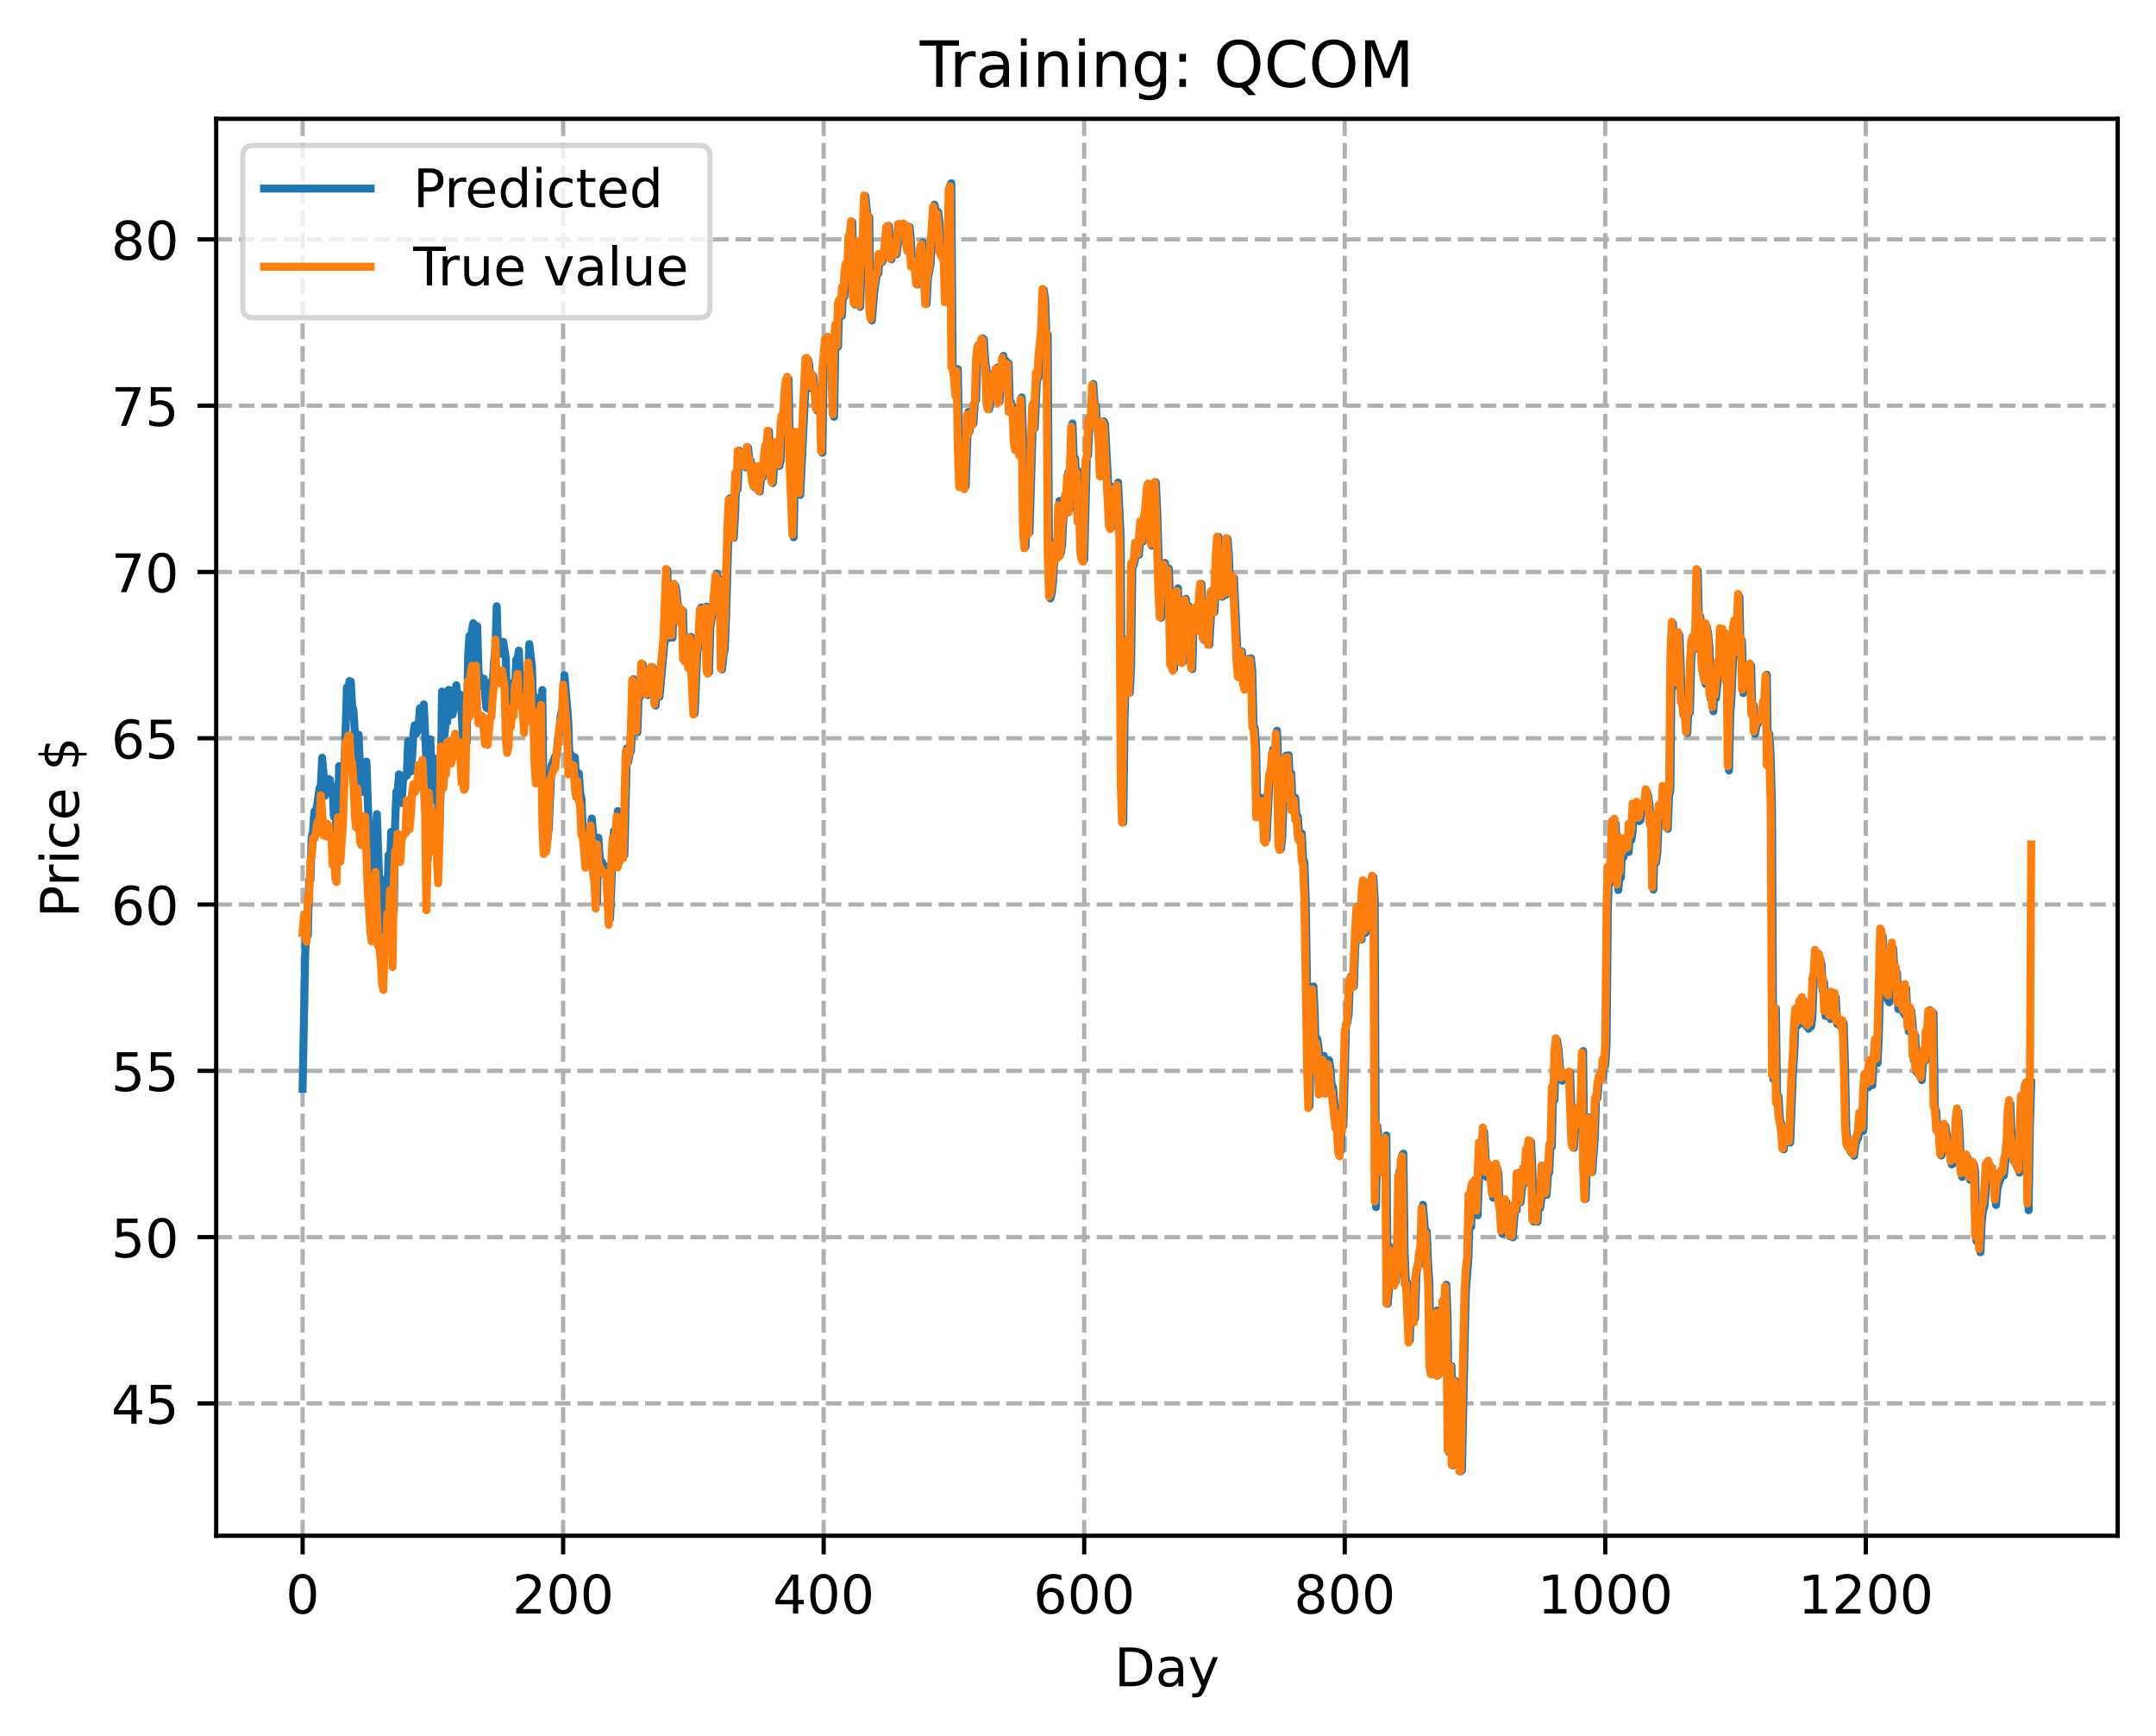 <?xml version="1.0" encoding="utf-8" standalone="no"?>
<!DOCTYPE svg PUBLIC "-//W3C//DTD SVG 1.1//EN"
  "http://www.w3.org/Graphics/SVG/1.1/DTD/svg11.dtd">
<!-- Created with matplotlib (https://matplotlib.org/) -->
<svg height="325.986pt" version="1.1" viewBox="0 0 404.923 325.986" width="404.923pt" xmlns="http://www.w3.org/2000/svg" xmlns:xlink="http://www.w3.org/1999/xlink">
 <defs>
  <style type="text/css">
*{stroke-linecap:butt;stroke-linejoin:round;}
  </style>
 </defs>
 <g id="figure_1">
  <g id="patch_1">
   <path d="M 0 325.986 
L 404.923 325.986 
L 404.923 0 
L 0 0 
z
" style="fill:#ffffff;"/>
  </g>
  <g id="axes_1">
   <g id="patch_2">
    <path d="M 40.603 288.43 
L 397.723 288.43 
L 397.723 22.318 
L 40.603 22.318 
z
" style="fill:#ffffff;"/>
   </g>
   <g id="matplotlib.axis_1">
    <g id="xtick_1">
     <g id="line2d_1">
      <path clip-path="url(#p763b2cc0ed)" d="M 56.836 288.43 
L 56.836 22.318 
" style="fill:none;stroke:#b0b0b0;stroke-dasharray:2.96,1.28;stroke-dashoffset:0;stroke-width:0.8;"/>
     </g>
     <g id="line2d_2">
      <defs>
       <path d="M 0 0 
L 0 3.5 
" id="m86e9b6328c" style="stroke:#000000;stroke-width:0.8;"/>
      </defs>
      <g>
       <use style="stroke:#000000;stroke-width:0.8;" x="56.836" xlink:href="#m86e9b6328c" y="288.43"/>
      </g>
     </g>
     <g id="text_1">
      <!-- 0 -->
      <defs>
       <path d="M 31.781 66.406 
Q 24.172 66.406 20.328 58.906 
Q 16.5 51.422 16.5 36.375 
Q 16.5 21.391 20.328 13.891 
Q 24.172 6.391 31.781 6.391 
Q 39.453 6.391 43.281 13.891 
Q 47.125 21.391 47.125 36.375 
Q 47.125 51.422 43.281 58.906 
Q 39.453 66.406 31.781 66.406 
z
M 31.781 74.219 
Q 44.047 74.219 50.516 64.516 
Q 56.984 54.828 56.984 36.375 
Q 56.984 17.969 50.516 8.266 
Q 44.047 -1.422 31.781 -1.422 
Q 19.531 -1.422 13.062 8.266 
Q 6.594 17.969 6.594 36.375 
Q 6.594 54.828 13.062 64.516 
Q 19.531 74.219 31.781 74.219 
z
" id="DejaVuSans-48"/>
      </defs>
      <g transform="translate(53.655 303.029)scale(0.1 -0.1)">
       <use xlink:href="#DejaVuSans-48"/>
      </g>
     </g>
    </g>
    <g id="xtick_2">
     <g id="line2d_3">
      <path clip-path="url(#p763b2cc0ed)" d="M 105.766 288.43 
L 105.766 22.318 
" style="fill:none;stroke:#b0b0b0;stroke-dasharray:2.96,1.28;stroke-dashoffset:0;stroke-width:0.8;"/>
     </g>
     <g id="line2d_4">
      <g>
       <use style="stroke:#000000;stroke-width:0.8;" x="105.766" xlink:href="#m86e9b6328c" y="288.43"/>
      </g>
     </g>
     <g id="text_2">
      <!-- 200 -->
      <defs>
       <path d="M 19.188 8.297 
L 53.609 8.297 
L 53.609 0 
L 7.328 0 
L 7.328 8.297 
Q 12.938 14.109 22.625 23.891 
Q 32.328 33.688 34.812 36.531 
Q 39.547 41.844 41.422 45.531 
Q 43.312 49.219 43.312 52.781 
Q 43.312 58.594 39.234 62.25 
Q 35.156 65.922 28.609 65.922 
Q 23.969 65.922 18.812 64.312 
Q 13.672 62.703 7.812 59.422 
L 7.812 69.391 
Q 13.766 71.781 18.938 73 
Q 24.125 74.219 28.422 74.219 
Q 39.75 74.219 46.484 68.547 
Q 53.219 62.891 53.219 53.422 
Q 53.219 48.922 51.531 44.891 
Q 49.859 40.875 45.406 35.406 
Q 44.188 33.984 37.641 27.219 
Q 31.109 20.453 19.188 8.297 
z
" id="DejaVuSans-50"/>
      </defs>
      <g transform="translate(96.223 303.029)scale(0.1 -0.1)">
       <use xlink:href="#DejaVuSans-50"/>
       <use x="63.623" xlink:href="#DejaVuSans-48"/>
       <use x="127.246" xlink:href="#DejaVuSans-48"/>
      </g>
     </g>
    </g>
    <g id="xtick_3">
     <g id="line2d_5">
      <path clip-path="url(#p763b2cc0ed)" d="M 154.697 288.43 
L 154.697 22.318 
" style="fill:none;stroke:#b0b0b0;stroke-dasharray:2.96,1.28;stroke-dashoffset:0;stroke-width:0.8;"/>
     </g>
     <g id="line2d_6">
      <g>
       <use style="stroke:#000000;stroke-width:0.8;" x="154.697" xlink:href="#m86e9b6328c" y="288.43"/>
      </g>
     </g>
     <g id="text_3">
      <!-- 400 -->
      <defs>
       <path d="M 37.797 64.312 
L 12.891 25.391 
L 37.797 25.391 
z
M 35.203 72.906 
L 47.609 72.906 
L 47.609 25.391 
L 58.016 25.391 
L 58.016 17.188 
L 47.609 17.188 
L 47.609 0 
L 37.797 0 
L 37.797 17.188 
L 4.891 17.188 
L 4.891 26.703 
z
" id="DejaVuSans-52"/>
      </defs>
      <g transform="translate(145.153 303.029)scale(0.1 -0.1)">
       <use xlink:href="#DejaVuSans-52"/>
       <use x="63.623" xlink:href="#DejaVuSans-48"/>
       <use x="127.246" xlink:href="#DejaVuSans-48"/>
      </g>
     </g>
    </g>
    <g id="xtick_4">
     <g id="line2d_7">
      <path clip-path="url(#p763b2cc0ed)" d="M 203.628 288.43 
L 203.628 22.318 
" style="fill:none;stroke:#b0b0b0;stroke-dasharray:2.96,1.28;stroke-dashoffset:0;stroke-width:0.8;"/>
     </g>
     <g id="line2d_8">
      <g>
       <use style="stroke:#000000;stroke-width:0.8;" x="203.628" xlink:href="#m86e9b6328c" y="288.43"/>
      </g>
     </g>
     <g id="text_4">
      <!-- 600 -->
      <defs>
       <path d="M 33.016 40.375 
Q 26.375 40.375 22.484 35.828 
Q 18.609 31.297 18.609 23.391 
Q 18.609 15.531 22.484 10.953 
Q 26.375 6.391 33.016 6.391 
Q 39.656 6.391 43.531 10.953 
Q 47.406 15.531 47.406 23.391 
Q 47.406 31.297 43.531 35.828 
Q 39.656 40.375 33.016 40.375 
z
M 52.594 71.297 
L 52.594 62.312 
Q 48.875 64.062 45.094 64.984 
Q 41.312 65.922 37.594 65.922 
Q 27.828 65.922 22.672 59.328 
Q 17.531 52.734 16.797 39.406 
Q 19.672 43.656 24.016 45.922 
Q 28.375 48.188 33.594 48.188 
Q 44.578 48.188 50.953 41.516 
Q 57.328 34.859 57.328 23.391 
Q 57.328 12.156 50.688 5.359 
Q 44.047 -1.422 33.016 -1.422 
Q 20.359 -1.422 13.672 8.266 
Q 6.984 17.969 6.984 36.375 
Q 6.984 53.656 15.188 63.938 
Q 23.391 74.219 37.203 74.219 
Q 40.922 74.219 44.703 73.484 
Q 48.484 72.75 52.594 71.297 
z
" id="DejaVuSans-54"/>
      </defs>
      <g transform="translate(194.084 303.029)scale(0.1 -0.1)">
       <use xlink:href="#DejaVuSans-54"/>
       <use x="63.623" xlink:href="#DejaVuSans-48"/>
       <use x="127.246" xlink:href="#DejaVuSans-48"/>
      </g>
     </g>
    </g>
    <g id="xtick_5">
     <g id="line2d_9">
      <path clip-path="url(#p763b2cc0ed)" d="M 252.558 288.43 
L 252.558 22.318 
" style="fill:none;stroke:#b0b0b0;stroke-dasharray:2.96,1.28;stroke-dashoffset:0;stroke-width:0.8;"/>
     </g>
     <g id="line2d_10">
      <g>
       <use style="stroke:#000000;stroke-width:0.8;" x="252.558" xlink:href="#m86e9b6328c" y="288.43"/>
      </g>
     </g>
     <g id="text_5">
      <!-- 800 -->
      <defs>
       <path d="M 31.781 34.625 
Q 24.75 34.625 20.719 30.859 
Q 16.703 27.094 16.703 20.516 
Q 16.703 13.922 20.719 10.156 
Q 24.75 6.391 31.781 6.391 
Q 38.812 6.391 42.859 10.172 
Q 46.922 13.969 46.922 20.516 
Q 46.922 27.094 42.891 30.859 
Q 38.875 34.625 31.781 34.625 
z
M 21.922 38.812 
Q 15.578 40.375 12.031 44.719 
Q 8.5 49.078 8.5 55.328 
Q 8.5 64.062 14.719 69.141 
Q 20.953 74.219 31.781 74.219 
Q 42.672 74.219 48.875 69.141 
Q 55.078 64.062 55.078 55.328 
Q 55.078 49.078 51.531 44.719 
Q 48 40.375 41.703 38.812 
Q 48.828 37.156 52.797 32.312 
Q 56.781 27.484 56.781 20.516 
Q 56.781 9.906 50.312 4.234 
Q 43.844 -1.422 31.781 -1.422 
Q 19.734 -1.422 13.25 4.234 
Q 6.781 9.906 6.781 20.516 
Q 6.781 27.484 10.781 32.312 
Q 14.797 37.156 21.922 38.812 
z
M 18.312 54.391 
Q 18.312 48.734 21.844 45.562 
Q 25.391 42.391 31.781 42.391 
Q 38.141 42.391 41.719 45.562 
Q 45.312 48.734 45.312 54.391 
Q 45.312 60.062 41.719 63.234 
Q 38.141 66.406 31.781 66.406 
Q 25.391 66.406 21.844 63.234 
Q 18.312 60.062 18.312 54.391 
z
" id="DejaVuSans-56"/>
      </defs>
      <g transform="translate(243.015 303.029)scale(0.1 -0.1)">
       <use xlink:href="#DejaVuSans-56"/>
       <use x="63.623" xlink:href="#DejaVuSans-48"/>
       <use x="127.246" xlink:href="#DejaVuSans-48"/>
      </g>
     </g>
    </g>
    <g id="xtick_6">
     <g id="line2d_11">
      <path clip-path="url(#p763b2cc0ed)" d="M 301.489 288.43 
L 301.489 22.318 
" style="fill:none;stroke:#b0b0b0;stroke-dasharray:2.96,1.28;stroke-dashoffset:0;stroke-width:0.8;"/>
     </g>
     <g id="line2d_12">
      <g>
       <use style="stroke:#000000;stroke-width:0.8;" x="301.489" xlink:href="#m86e9b6328c" y="288.43"/>
      </g>
     </g>
     <g id="text_6">
      <!-- 1000 -->
      <defs>
       <path d="M 12.406 8.297 
L 28.516 8.297 
L 28.516 63.922 
L 10.984 60.406 
L 10.984 69.391 
L 28.422 72.906 
L 38.281 72.906 
L 38.281 8.297 
L 54.391 8.297 
L 54.391 0 
L 12.406 0 
z
" id="DejaVuSans-49"/>
      </defs>
      <g transform="translate(288.764 303.029)scale(0.1 -0.1)">
       <use xlink:href="#DejaVuSans-49"/>
       <use x="63.623" xlink:href="#DejaVuSans-48"/>
       <use x="127.246" xlink:href="#DejaVuSans-48"/>
       <use x="190.869" xlink:href="#DejaVuSans-48"/>
      </g>
     </g>
    </g>
    <g id="xtick_7">
     <g id="line2d_13">
      <path clip-path="url(#p763b2cc0ed)" d="M 350.419 288.43 
L 350.419 22.318 
" style="fill:none;stroke:#b0b0b0;stroke-dasharray:2.96,1.28;stroke-dashoffset:0;stroke-width:0.8;"/>
     </g>
     <g id="line2d_14">
      <g>
       <use style="stroke:#000000;stroke-width:0.8;" x="350.419" xlink:href="#m86e9b6328c" y="288.43"/>
      </g>
     </g>
     <g id="text_7">
      <!-- 1200 -->
      <g transform="translate(337.694 303.029)scale(0.1 -0.1)">
       <use xlink:href="#DejaVuSans-49"/>
       <use x="63.623" xlink:href="#DejaVuSans-50"/>
       <use x="127.246" xlink:href="#DejaVuSans-48"/>
       <use x="190.869" xlink:href="#DejaVuSans-48"/>
      </g>
     </g>
    </g>
    <g id="text_8">
     <!-- Day -->
     <defs>
      <path d="M 19.672 64.797 
L 19.672 8.109 
L 31.594 8.109 
Q 46.688 8.109 53.688 14.938 
Q 60.688 21.781 60.688 36.531 
Q 60.688 51.172 53.688 57.984 
Q 46.688 64.797 31.594 64.797 
z
M 9.812 72.906 
L 30.078 72.906 
Q 51.266 72.906 61.172 64.094 
Q 71.094 55.281 71.094 36.531 
Q 71.094 17.672 61.125 8.828 
Q 51.172 0 30.078 0 
L 9.812 0 
z
" id="DejaVuSans-68"/>
      <path d="M 34.281 27.484 
Q 23.391 27.484 19.188 25 
Q 14.984 22.516 14.984 16.5 
Q 14.984 11.719 18.141 8.906 
Q 21.297 6.109 26.703 6.109 
Q 34.188 6.109 38.703 11.406 
Q 43.219 16.703 43.219 25.484 
L 43.219 27.484 
z
M 52.203 31.203 
L 52.203 0 
L 43.219 0 
L 43.219 8.297 
Q 40.141 3.328 35.547 0.953 
Q 30.953 -1.422 24.312 -1.422 
Q 15.922 -1.422 10.953 3.297 
Q 6 8.016 6 15.922 
Q 6 25.141 12.172 29.828 
Q 18.359 34.516 30.609 34.516 
L 43.219 34.516 
L 43.219 35.406 
Q 43.219 41.609 39.141 45 
Q 35.062 48.391 27.688 48.391 
Q 23 48.391 18.547 47.266 
Q 14.109 46.141 10.016 43.891 
L 10.016 52.203 
Q 14.938 54.109 19.578 55.047 
Q 24.219 56 28.609 56 
Q 40.484 56 46.344 49.844 
Q 52.203 43.703 52.203 31.203 
z
" id="DejaVuSans-97"/>
      <path d="M 32.172 -5.078 
Q 28.375 -14.844 24.75 -17.812 
Q 21.141 -20.797 15.094 -20.797 
L 7.906 -20.797 
L 7.906 -13.281 
L 13.188 -13.281 
Q 16.891 -13.281 18.938 -11.516 
Q 21 -9.766 23.484 -3.219 
L 25.094 0.875 
L 2.984 54.688 
L 12.5 54.688 
L 29.594 11.922 
L 46.688 54.688 
L 56.203 54.688 
z
" id="DejaVuSans-121"/>
     </defs>
     <g transform="translate(209.29 316.707)scale(0.1 -0.1)">
      <use xlink:href="#DejaVuSans-68"/>
      <use x="77.002" xlink:href="#DejaVuSans-97"/>
      <use x="138.281" xlink:href="#DejaVuSans-121"/>
     </g>
    </g>
   </g>
   <g id="matplotlib.axis_2">
    <g id="ytick_1">
     <g id="line2d_15">
      <path clip-path="url(#p763b2cc0ed)" d="M 40.603 263.582 
L 397.723 263.582 
" style="fill:none;stroke:#b0b0b0;stroke-dasharray:2.96,1.28;stroke-dashoffset:0;stroke-width:0.8;"/>
     </g>
     <g id="line2d_16">
      <defs>
       <path d="M 0 0 
L -3.5 0 
" id="mff08a8f224" style="stroke:#000000;stroke-width:0.8;"/>
      </defs>
      <g>
       <use style="stroke:#000000;stroke-width:0.8;" x="40.603" xlink:href="#mff08a8f224" y="263.582"/>
      </g>
     </g>
     <g id="text_9">
      <!-- 45 -->
      <defs>
       <path d="M 10.797 72.906 
L 49.516 72.906 
L 49.516 64.594 
L 19.828 64.594 
L 19.828 46.734 
Q 21.969 47.469 24.109 47.828 
Q 26.266 48.188 28.422 48.188 
Q 40.625 48.188 47.75 41.5 
Q 54.891 34.812 54.891 23.391 
Q 54.891 11.625 47.562 5.094 
Q 40.234 -1.422 26.906 -1.422 
Q 22.312 -1.422 17.547 -0.641 
Q 12.797 0.141 7.719 1.703 
L 7.719 11.625 
Q 12.109 9.234 16.797 8.062 
Q 21.484 6.891 26.703 6.891 
Q 35.156 6.891 40.078 11.328 
Q 45.016 15.766 45.016 23.391 
Q 45.016 31 40.078 35.438 
Q 35.156 39.891 26.703 39.891 
Q 22.75 39.891 18.812 39.016 
Q 14.891 38.141 10.797 36.281 
z
" id="DejaVuSans-53"/>
      </defs>
      <g transform="translate(20.878 267.381)scale(0.1 -0.1)">
       <use xlink:href="#DejaVuSans-52"/>
       <use x="63.623" xlink:href="#DejaVuSans-53"/>
      </g>
     </g>
    </g>
    <g id="ytick_2">
     <g id="line2d_17">
      <path clip-path="url(#p763b2cc0ed)" d="M 40.603 232.35 
L 397.723 232.35 
" style="fill:none;stroke:#b0b0b0;stroke-dasharray:2.96,1.28;stroke-dashoffset:0;stroke-width:0.8;"/>
     </g>
     <g id="line2d_18">
      <g>
       <use style="stroke:#000000;stroke-width:0.8;" x="40.603" xlink:href="#mff08a8f224" y="232.35"/>
      </g>
     </g>
     <g id="text_10">
      <!-- 50 -->
      <g transform="translate(20.878 236.15)scale(0.1 -0.1)">
       <use xlink:href="#DejaVuSans-53"/>
       <use x="63.623" xlink:href="#DejaVuSans-48"/>
      </g>
     </g>
    </g>
    <g id="ytick_3">
     <g id="line2d_19">
      <path clip-path="url(#p763b2cc0ed)" d="M 40.603 201.119 
L 397.723 201.119 
" style="fill:none;stroke:#b0b0b0;stroke-dasharray:2.96,1.28;stroke-dashoffset:0;stroke-width:0.8;"/>
     </g>
     <g id="line2d_20">
      <g>
       <use style="stroke:#000000;stroke-width:0.8;" x="40.603" xlink:href="#mff08a8f224" y="201.119"/>
      </g>
     </g>
     <g id="text_11">
      <!-- 55 -->
      <g transform="translate(20.878 204.918)scale(0.1 -0.1)">
       <use xlink:href="#DejaVuSans-53"/>
       <use x="63.623" xlink:href="#DejaVuSans-53"/>
      </g>
     </g>
    </g>
    <g id="ytick_4">
     <g id="line2d_21">
      <path clip-path="url(#p763b2cc0ed)" d="M 40.603 169.888 
L 397.723 169.888 
" style="fill:none;stroke:#b0b0b0;stroke-dasharray:2.96,1.28;stroke-dashoffset:0;stroke-width:0.8;"/>
     </g>
     <g id="line2d_22">
      <g>
       <use style="stroke:#000000;stroke-width:0.8;" x="40.603" xlink:href="#mff08a8f224" y="169.888"/>
      </g>
     </g>
     <g id="text_12">
      <!-- 60 -->
      <g transform="translate(20.878 173.687)scale(0.1 -0.1)">
       <use xlink:href="#DejaVuSans-54"/>
       <use x="63.623" xlink:href="#DejaVuSans-48"/>
      </g>
     </g>
    </g>
    <g id="ytick_5">
     <g id="line2d_23">
      <path clip-path="url(#p763b2cc0ed)" d="M 40.603 138.656 
L 397.723 138.656 
" style="fill:none;stroke:#b0b0b0;stroke-dasharray:2.96,1.28;stroke-dashoffset:0;stroke-width:0.8;"/>
     </g>
     <g id="line2d_24">
      <g>
       <use style="stroke:#000000;stroke-width:0.8;" x="40.603" xlink:href="#mff08a8f224" y="138.656"/>
      </g>
     </g>
     <g id="text_13">
      <!-- 65 -->
      <g transform="translate(20.878 142.455)scale(0.1 -0.1)">
       <use xlink:href="#DejaVuSans-54"/>
       <use x="63.623" xlink:href="#DejaVuSans-53"/>
      </g>
     </g>
    </g>
    <g id="ytick_6">
     <g id="line2d_25">
      <path clip-path="url(#p763b2cc0ed)" d="M 40.603 107.425 
L 397.723 107.425 
" style="fill:none;stroke:#b0b0b0;stroke-dasharray:2.96,1.28;stroke-dashoffset:0;stroke-width:0.8;"/>
     </g>
     <g id="line2d_26">
      <g>
       <use style="stroke:#000000;stroke-width:0.8;" x="40.603" xlink:href="#mff08a8f224" y="107.425"/>
      </g>
     </g>
     <g id="text_14">
      <!-- 70 -->
      <defs>
       <path d="M 8.203 72.906 
L 55.078 72.906 
L 55.078 68.703 
L 28.609 0 
L 18.312 0 
L 43.219 64.594 
L 8.203 64.594 
z
" id="DejaVuSans-55"/>
      </defs>
      <g transform="translate(20.878 111.224)scale(0.1 -0.1)">
       <use xlink:href="#DejaVuSans-55"/>
       <use x="63.623" xlink:href="#DejaVuSans-48"/>
      </g>
     </g>
    </g>
    <g id="ytick_7">
     <g id="line2d_27">
      <path clip-path="url(#p763b2cc0ed)" d="M 40.603 76.193 
L 397.723 76.193 
" style="fill:none;stroke:#b0b0b0;stroke-dasharray:2.96,1.28;stroke-dashoffset:0;stroke-width:0.8;"/>
     </g>
     <g id="line2d_28">
      <g>
       <use style="stroke:#000000;stroke-width:0.8;" x="40.603" xlink:href="#mff08a8f224" y="76.193"/>
      </g>
     </g>
     <g id="text_15">
      <!-- 75 -->
      <g transform="translate(20.878 79.993)scale(0.1 -0.1)">
       <use xlink:href="#DejaVuSans-55"/>
       <use x="63.623" xlink:href="#DejaVuSans-53"/>
      </g>
     </g>
    </g>
    <g id="ytick_8">
     <g id="line2d_29">
      <path clip-path="url(#p763b2cc0ed)" d="M 40.603 44.962 
L 397.723 44.962 
" style="fill:none;stroke:#b0b0b0;stroke-dasharray:2.96,1.28;stroke-dashoffset:0;stroke-width:0.8;"/>
     </g>
     <g id="line2d_30">
      <g>
       <use style="stroke:#000000;stroke-width:0.8;" x="40.603" xlink:href="#mff08a8f224" y="44.962"/>
      </g>
     </g>
     <g id="text_16">
      <!-- 80 -->
      <g transform="translate(20.878 48.761)scale(0.1 -0.1)">
       <use xlink:href="#DejaVuSans-56"/>
       <use x="63.623" xlink:href="#DejaVuSans-48"/>
      </g>
     </g>
    </g>
    <g id="text_17">
     <!-- Price $ -->
     <defs>
      <path d="M 19.672 64.797 
L 19.672 37.406 
L 32.078 37.406 
Q 38.969 37.406 42.719 40.969 
Q 46.484 44.531 46.484 51.125 
Q 46.484 57.672 42.719 61.234 
Q 38.969 64.797 32.078 64.797 
z
M 9.812 72.906 
L 32.078 72.906 
Q 44.344 72.906 50.609 67.359 
Q 56.891 61.812 56.891 51.125 
Q 56.891 40.328 50.609 34.812 
Q 44.344 29.297 32.078 29.297 
L 19.672 29.297 
L 19.672 0 
L 9.812 0 
z
" id="DejaVuSans-80"/>
      <path d="M 41.109 46.297 
Q 39.594 47.172 37.812 47.578 
Q 36.031 48 33.891 48 
Q 26.266 48 22.188 43.047 
Q 18.109 38.094 18.109 28.812 
L 18.109 0 
L 9.078 0 
L 9.078 54.688 
L 18.109 54.688 
L 18.109 46.188 
Q 20.953 51.172 25.484 53.578 
Q 30.031 56 36.531 56 
Q 37.453 56 38.578 55.875 
Q 39.703 55.766 41.062 55.516 
z
" id="DejaVuSans-114"/>
      <path d="M 9.422 54.688 
L 18.406 54.688 
L 18.406 0 
L 9.422 0 
z
M 9.422 75.984 
L 18.406 75.984 
L 18.406 64.594 
L 9.422 64.594 
z
" id="DejaVuSans-105"/>
      <path d="M 48.781 52.594 
L 48.781 44.188 
Q 44.969 46.297 41.141 47.344 
Q 37.312 48.391 33.406 48.391 
Q 24.656 48.391 19.812 42.844 
Q 14.984 37.312 14.984 27.297 
Q 14.984 17.281 19.812 11.734 
Q 24.656 6.203 33.406 6.203 
Q 37.312 6.203 41.141 7.25 
Q 44.969 8.297 48.781 10.406 
L 48.781 2.094 
Q 45.016 0.344 40.984 -0.531 
Q 36.969 -1.422 32.422 -1.422 
Q 20.062 -1.422 12.781 6.344 
Q 5.516 14.109 5.516 27.297 
Q 5.516 40.672 12.859 48.328 
Q 20.219 56 33.016 56 
Q 37.156 56 41.109 55.141 
Q 45.062 54.297 48.781 52.594 
z
" id="DejaVuSans-99"/>
      <path d="M 56.203 29.594 
L 56.203 25.203 
L 14.891 25.203 
Q 15.484 15.922 20.484 11.062 
Q 25.484 6.203 34.422 6.203 
Q 39.594 6.203 44.453 7.469 
Q 49.312 8.734 54.109 11.281 
L 54.109 2.781 
Q 49.266 0.734 44.188 -0.344 
Q 39.109 -1.422 33.891 -1.422 
Q 20.797 -1.422 13.156 6.188 
Q 5.516 13.812 5.516 26.812 
Q 5.516 40.234 12.766 48.109 
Q 20.016 56 32.328 56 
Q 43.359 56 49.781 48.891 
Q 56.203 41.797 56.203 29.594 
z
M 47.219 32.234 
Q 47.125 39.594 43.094 43.984 
Q 39.062 48.391 32.422 48.391 
Q 24.906 48.391 20.391 44.141 
Q 15.875 39.891 15.188 32.172 
z
" id="DejaVuSans-101"/>
      <path id="DejaVuSans-32"/>
      <path d="M 33.797 -14.703 
L 28.906 -14.703 
L 28.859 0 
Q 23.734 0.094 18.609 1.188 
Q 13.484 2.297 8.297 4.5 
L 8.297 13.281 
Q 13.281 10.156 18.375 8.562 
Q 23.484 6.984 28.906 6.938 
L 28.906 29.203 
Q 18.109 30.953 13.203 35.156 
Q 8.297 39.359 8.297 46.688 
Q 8.297 54.641 13.625 59.219 
Q 18.953 63.812 28.906 64.5 
L 28.906 75.984 
L 33.797 75.984 
L 33.797 64.656 
Q 38.328 64.453 42.578 63.688 
Q 46.828 62.938 50.875 61.625 
L 50.875 53.078 
Q 46.828 55.125 42.547 56.25 
Q 38.281 57.375 33.797 57.562 
L 33.797 36.719 
Q 44.875 35.016 50.094 30.609 
Q 55.328 26.219 55.328 18.609 
Q 55.328 10.359 49.781 5.594 
Q 44.234 0.828 33.797 0.094 
z
M 28.906 37.594 
L 28.906 57.625 
Q 23.25 56.984 20.266 54.391 
Q 17.281 51.812 17.281 47.516 
Q 17.281 43.312 20.031 40.969 
Q 22.797 38.625 28.906 37.594 
z
M 33.797 28.219 
L 33.797 7.078 
Q 39.984 7.906 43.141 10.594 
Q 46.297 13.281 46.297 17.672 
Q 46.297 21.969 43.281 24.5 
Q 40.281 27.047 33.797 28.219 
z
" id="DejaVuSans-36"/>
     </defs>
     <g transform="translate(14.798 172.342)rotate(-90)scale(0.1 -0.1)">
      <use xlink:href="#DejaVuSans-80"/>
      <use x="58.553" xlink:href="#DejaVuSans-114"/>
      <use x="99.666" xlink:href="#DejaVuSans-105"/>
      <use x="127.449" xlink:href="#DejaVuSans-99"/>
      <use x="182.43" xlink:href="#DejaVuSans-101"/>
      <use x="243.953" xlink:href="#DejaVuSans-32"/>
      <use x="275.74" xlink:href="#DejaVuSans-36"/>
     </g>
    </g>
   </g>
   <g id="line2d_31">
    <path clip-path="url(#p763b2cc0ed)" d="M 56.836 204.494 
L 57.325 178.749 
L 57.57 174.452 
L 57.814 175.742 
L 58.059 165.292 
L 58.304 165.303 
L 58.548 157.067 
L 58.793 156.19 
L 59.038 152.419 
L 59.282 152.434 
L 59.527 151.409 
L 60.016 148.072 
L 60.261 147.413 
L 60.506 142.317 
L 60.75 145.159 
L 60.995 149.482 
L 61.24 148.569 
L 61.484 149.006 
L 61.729 146.311 
L 61.974 146.456 
L 62.218 148.568 
L 62.463 147.732 
L 62.708 153.406 
L 62.952 151.505 
L 63.197 155.733 
L 63.441 156.44 
L 63.686 143.887 
L 64.175 152.543 
L 64.665 144.982 
L 65.154 129.082 
L 65.399 129.563 
L 65.643 127.909 
L 65.888 128.006 
L 66.133 132.681 
L 66.377 133.293 
L 66.622 137.153 
L 66.867 143.13 
L 67.111 145.623 
L 67.356 138 
L 67.601 144.567 
L 67.845 148.065 
L 68.09 148.73 
L 68.335 146.88 
L 68.579 143.115 
L 68.824 143.052 
L 69.313 157.369 
L 69.802 164.753 
L 70.047 166.61 
L 70.292 163.997 
L 70.781 152.908 
L 71.27 167.253 
L 71.515 167.65 
L 71.76 169.951 
L 72.004 174.269 
L 72.249 175.444 
L 72.494 165.049 
L 72.738 167.803 
L 72.983 160.589 
L 73.228 163.398 
L 73.472 156.236 
L 73.717 156.628 
L 73.962 171.179 
L 74.206 154.76 
L 74.451 148.66 
L 74.696 148.614 
L 74.94 145.43 
L 75.429 150.835 
L 75.674 146.808 
L 75.919 145.762 
L 76.163 145.453 
L 76.408 145.662 
L 76.653 139.217 
L 76.897 143.47 
L 77.142 144.902 
L 77.387 142.388 
L 77.631 137.861 
L 77.876 136.21 
L 78.121 137.872 
L 78.365 137.414 
L 78.61 136.457 
L 78.855 133.025 
L 79.099 135.327 
L 79.344 134.973 
L 79.589 132.286 
L 80.078 142.747 
L 80.323 161.488 
L 80.812 138.853 
L 81.056 144.179 
L 81.301 142.25 
L 81.546 150.254 
L 81.79 148.516 
L 82.035 150.329 
L 82.28 150.962 
L 82.524 156.332 
L 82.769 148.423 
L 83.014 129.888 
L 83.258 131.847 
L 83.503 138.003 
L 83.748 134.876 
L 83.992 135.618 
L 84.237 129.567 
L 84.482 130.371 
L 84.726 129.686 
L 84.971 134.23 
L 85.216 133.024 
L 85.705 128.698 
L 85.95 131.703 
L 86.194 131.699 
L 86.439 130.478 
L 86.684 133.66 
L 86.928 138.458 
L 87.173 138.404 
L 87.417 139.825 
L 87.662 139.391 
L 87.907 123.611 
L 88.151 119.437 
L 88.396 126.467 
L 88.641 118.424 
L 88.885 117.045 
L 89.13 121.375 
L 89.375 118.811 
L 89.619 117.597 
L 89.864 125.84 
L 90.109 128.761 
L 90.353 128.289 
L 90.598 128.939 
L 90.843 127.439 
L 91.332 132.917 
L 91.577 132.234 
L 91.821 133.204 
L 92.311 127.975 
L 92.555 128.129 
L 92.8 124.047 
L 93.044 122.058 
L 93.289 113.862 
L 93.534 122.279 
L 93.778 121.766 
L 94.023 122.797 
L 94.268 122.544 
L 94.512 120.537 
L 95.002 123.687 
L 95.246 133.957 
L 95.491 136.52 
L 95.736 135.556 
L 95.98 129.109 
L 96.225 131.624 
L 96.47 128.153 
L 96.714 129.877 
L 96.959 123.902 
L 97.204 123.696 
L 97.448 122.183 
L 97.693 128.295 
L 97.938 126.866 
L 98.427 129.958 
L 98.672 134.062 
L 98.916 129.808 
L 99.161 129.219 
L 99.405 120.961 
L 99.895 125.105 
L 100.139 132.69 
L 100.384 130.767 
L 100.629 140.786 
L 100.873 144.469 
L 101.118 142.643 
L 101.852 129.596 
L 102.097 152.427 
L 102.341 158.117 
L 102.586 157.587 
L 102.831 157.593 
L 103.075 155.491 
L 103.565 143.831 
L 104.054 142.685 
L 104.299 141.988 
L 104.543 142.028 
L 104.788 138.758 
L 105.032 137.842 
L 105.277 134.721 
L 105.522 133.373 
L 105.766 132.83 
L 106.011 126.798 
L 106.745 135.632 
L 106.99 144.003 
L 107.234 141.707 
L 107.479 142.913 
L 107.968 142.213 
L 108.213 146.634 
L 108.458 148.209 
L 108.702 145.228 
L 108.947 148.764 
L 109.192 149.934 
L 109.436 155.421 
L 109.681 155.849 
L 109.926 158.14 
L 110.17 161.728 
L 110.415 156.238 
L 110.66 159.967 
L 110.904 155.617 
L 111.149 153.713 
L 111.393 156.697 
L 111.638 163.017 
L 111.883 164.516 
L 112.127 169.531 
L 112.372 157.327 
L 112.617 160.772 
L 112.861 161.994 
L 113.106 161.955 
L 113.351 162.752 
L 113.595 162.992 
L 113.84 163.032 
L 114.085 162.761 
L 114.574 172.58 
L 115.063 160.496 
L 115.308 156.083 
L 115.553 160.785 
L 116.042 152.323 
L 116.287 161.95 
L 116.531 159.867 
L 116.776 155.335 
L 117.02 154.67 
L 117.265 160.603 
L 117.754 140.55 
L 117.999 143.031 
L 118.244 141.475 
L 118.488 141.189 
L 118.733 136.974 
L 118.978 127.566 
L 119.712 137.528 
L 119.956 130.264 
L 120.201 130.869 
L 120.446 129.642 
L 120.69 124.768 
L 120.935 126.578 
L 121.18 126.661 
L 121.424 127.053 
L 121.669 130.549 
L 121.914 128.264 
L 122.158 129.034 
L 122.403 125.584 
L 122.648 125.382 
L 122.892 126.68 
L 123.137 132.518 
L 123.381 129.183 
L 123.626 128.038 
L 123.871 130.84 
L 124.849 119.992 
L 125.339 107.088 
L 125.583 119.839 
L 125.828 115.187 
L 126.073 116.702 
L 126.317 119.753 
L 126.562 111.324 
L 126.807 109.952 
L 127.051 111.076 
L 127.296 113.56 
L 127.541 114.225 
L 127.785 116.939 
L 128.03 115.484 
L 128.275 114.731 
L 128.519 123.975 
L 128.764 124.29 
L 129.253 121.823 
L 129.498 125.408 
L 129.742 119.603 
L 130.476 134.007 
L 130.966 122.36 
L 131.21 121.091 
L 131.455 118.496 
L 131.7 114.095 
L 131.944 115.289 
L 132.189 117.137 
L 132.434 114.845 
L 132.678 113.933 
L 132.923 125.785 
L 133.168 126.301 
L 133.412 117.885 
L 134.146 113.108 
L 134.636 107.74 
L 134.88 109.853 
L 135.125 113.5 
L 135.369 108.817 
L 135.614 125.719 
L 135.859 123.226 
L 136.103 122.092 
L 136.348 116.494 
L 136.837 99.561 
L 137.082 93.596 
L 137.327 95.124 
L 137.571 95.9 
L 137.816 101.024 
L 138.061 96.67 
L 138.305 88.953 
L 138.55 91.877 
L 138.795 84.62 
L 139.039 85.249 
L 139.284 85.138 
L 139.773 86.866 
L 140.018 87.765 
L 140.263 87.361 
L 140.507 84.07 
L 140.752 86.581 
L 140.996 86.504 
L 141.486 90.55 
L 141.73 91.526 
L 142.464 87.698 
L 142.709 92.325 
L 142.954 89.377 
L 143.198 89.729 
L 143.443 88.585 
L 143.932 83.849 
L 144.177 85.19 
L 144.422 80.958 
L 144.666 86.992 
L 144.911 89.591 
L 145.156 90.716 
L 145.645 84.517 
L 145.89 83.144 
L 146.134 83.365 
L 146.379 87.499 
L 146.624 86.417 
L 146.868 79.467 
L 147.113 78.278 
L 147.357 78.229 
L 147.602 73.671 
L 147.847 71.76 
L 148.091 71.193 
L 148.336 82.565 
L 149.07 100.908 
L 149.315 87.351 
L 149.559 81.25 
L 150.049 92.209 
L 150.293 92.942 
L 151.272 72.639 
L 151.517 67.546 
L 151.761 67.583 
L 152.006 68.59 
L 152.251 72.897 
L 152.74 70.595 
L 152.984 72.802 
L 153.229 73.718 
L 153.474 77.103 
L 154.208 74.498 
L 154.452 85.043 
L 154.697 69.407 
L 155.186 63.888 
L 155.431 65.186 
L 155.676 63.647 
L 155.92 65.824 
L 156.165 64.232 
L 156.654 78.274 
L 156.899 63.754 
L 157.144 61.113 
L 157.388 65.087 
L 157.633 57.064 
L 157.878 56.445 
L 158.122 59.314 
L 158.367 54.115 
L 158.612 55.651 
L 158.856 51.092 
L 159.101 49.66 
L 159.345 52.273 
L 159.59 44.491 
L 159.835 44.277 
L 160.079 41.718 
L 160.324 54.554 
L 160.569 57.188 
L 161.058 45.481 
L 161.303 57.299 
L 161.547 57.636 
L 161.792 50.458 
L 162.037 48.261 
L 162.281 43.93 
L 162.526 36.829 
L 163.015 41.356 
L 163.26 40.776 
L 163.505 58.69 
L 163.749 60.191 
L 164.239 54.39 
L 164.728 51.362 
L 164.972 51.326 
L 165.217 47.752 
L 165.462 49.26 
L 165.706 49.202 
L 165.951 48.121 
L 166.196 48.098 
L 166.685 42.66 
L 166.93 42.458 
L 167.419 48.713 
L 167.664 46.132 
L 167.908 45.797 
L 168.153 47.14 
L 168.398 47.775 
L 168.642 45.723 
L 168.887 42.125 
L 169.132 43.719 
L 169.376 44.032 
L 169.621 42.293 
L 169.866 42.168 
L 170.11 42.667 
L 170.355 45.713 
L 170.6 47.237 
L 170.844 42.623 
L 171.089 45.243 
L 171.333 50.009 
L 171.578 49.862 
L 171.823 49.016 
L 172.067 50.34 
L 172.312 53.429 
L 172.557 50.049 
L 172.801 49.851 
L 173.046 46.448 
L 173.291 45.567 
L 173.78 52.447 
L 174.025 57.069 
L 174.269 52.332 
L 174.759 49.699 
L 175.493 38.434 
L 175.982 40.554 
L 176.227 39.85 
L 176.471 41.95 
L 176.716 47.203 
L 177.205 48.072 
L 177.45 46.983 
L 177.694 56.417 
L 177.939 48.257 
L 178.184 46.487 
L 178.428 34.874 
L 178.673 34.414 
L 178.918 68.932 
L 179.162 69.149 
L 179.407 70.806 
L 179.652 73.931 
L 179.896 69.325 
L 180.141 83.84 
L 180.386 91.131 
L 180.63 86.612 
L 180.875 89.678 
L 181.12 88.77 
L 181.364 91.355 
L 181.854 77.385 
L 182.098 81.015 
L 182.588 77.267 
L 182.832 79.54 
L 183.077 75.544 
L 183.321 75.062 
L 183.566 66.854 
L 183.811 64.73 
L 184.055 64.623 
L 184.3 66.156 
L 184.545 63.528 
L 184.789 63.743 
L 185.034 67.812 
L 185.279 69.408 
L 185.523 75.703 
L 185.768 76.864 
L 186.013 75.311 
L 186.257 70.896 
L 186.502 70.26 
L 186.747 70.777 
L 187.236 69.049 
L 187.481 73.914 
L 187.725 75.405 
L 187.97 71.434 
L 188.215 70.561 
L 188.459 66.838 
L 188.704 72.594 
L 188.948 67.784 
L 189.193 70.713 
L 189.438 68.248 
L 189.682 77.203 
L 189.927 75.631 
L 190.172 77.067 
L 190.416 77.346 
L 190.661 83.049 
L 190.906 84.317 
L 191.15 76.595 
L 191.395 77.631 
L 191.64 85.218 
L 191.884 74.629 
L 192.129 81.639 
L 192.374 99.701 
L 192.618 102.7 
L 192.863 95.514 
L 193.108 99.658 
L 193.352 99.99 
L 194.086 75.779 
L 194.331 80.417 
L 194.82 69.851 
L 195.065 70.947 
L 195.309 66.459 
L 195.554 64.519 
L 195.799 61.555 
L 196.043 54.474 
L 196.288 56.172 
L 196.533 63.314 
L 196.777 62.852 
L 197.022 104.513 
L 197.267 112.399 
L 197.511 111.529 
L 197.756 109.557 
L 198.001 105.242 
L 198.49 101.545 
L 198.735 104.338 
L 198.979 94.084 
L 199.224 103.966 
L 199.469 102.377 
L 199.713 97.524 
L 199.958 96.242 
L 200.203 92.555 
L 200.447 92.663 
L 200.692 88.641 
L 200.936 95.645 
L 201.426 79.533 
L 201.67 86.051 
L 201.915 86.115 
L 202.16 90.826 
L 202.404 88.425 
L 202.649 97.863 
L 202.894 94.721 
L 203.138 103.577 
L 203.383 104.762 
L 203.628 105.108 
L 204.117 85.817 
L 204.362 85.561 
L 204.606 78.438 
L 204.851 78.383 
L 205.096 78.121 
L 205.34 72.112 
L 205.585 76.221 
L 205.83 76.145 
L 206.074 80.371 
L 206.319 80.657 
L 206.563 82.924 
L 206.808 89.455 
L 207.297 79.122 
L 207.542 79.639 
L 208.521 98.553 
L 208.765 99.013 
L 209.01 91.412 
L 209.255 97.133 
L 209.989 90.62 
L 210.478 100.873 
L 210.723 146.904 
L 210.967 154.465 
L 211.212 134.837 
L 211.457 125.867 
L 211.701 125.888 
L 211.946 119.948 
L 212.191 130.115 
L 212.435 125.263 
L 212.68 105.621 
L 212.924 106.142 
L 213.169 105.069 
L 213.414 102.049 
L 213.658 102.644 
L 213.903 104.206 
L 214.392 98.089 
L 214.637 101.71 
L 215.126 97.06 
L 215.86 91.098 
L 216.105 98.763 
L 216.35 102.489 
L 216.594 101.754 
L 216.839 98.16 
L 217.084 90.578 
L 217.328 95.801 
L 217.818 111.525 
L 218.062 116.031 
L 218.307 107.306 
L 218.551 108.491 
L 218.796 105.72 
L 219.041 108.263 
L 219.285 106.955 
L 219.53 106.789 
L 219.775 113.659 
L 220.019 124.636 
L 220.264 124.957 
L 220.509 125.604 
L 220.753 113.826 
L 220.998 111.008 
L 221.243 110.493 
L 221.487 119.777 
L 221.732 120.963 
L 221.977 124.003 
L 222.221 124.223 
L 222.466 114.462 
L 222.711 112.46 
L 222.955 115.29 
L 223.2 113.793 
L 223.689 120.451 
L 223.934 125.672 
L 224.179 115.823 
L 224.423 116.262 
L 224.668 114.047 
L 224.912 117.793 
L 225.157 118.452 
L 225.402 112.214 
L 225.646 109.652 
L 226.136 120.157 
L 226.625 113.233 
L 227.114 121.09 
L 227.359 117.13 
L 227.604 110.963 
L 228.093 114.945 
L 228.582 104.093 
L 228.827 100.82 
L 229.561 112.096 
L 229.806 107.123 
L 230.05 110.648 
L 230.295 111.684 
L 230.539 101.194 
L 230.784 103.934 
L 231.029 109.778 
L 231.273 111.373 
L 231.518 111.77 
L 231.763 108.541 
L 232.497 124.607 
L 232.741 127.194 
L 233.231 122.331 
L 233.72 128.361 
L 233.965 129.347 
L 234.209 128.678 
L 234.454 123.741 
L 234.699 126.593 
L 234.943 123.641 
L 235.188 125.997 
L 235.433 136.28 
L 235.677 136.866 
L 235.922 140.309 
L 236.167 153.327 
L 236.411 153.073 
L 236.9 149.904 
L 237.145 149.848 
L 237.39 151.745 
L 237.634 157.379 
L 237.879 157.642 
L 238.368 147.699 
L 238.613 144.51 
L 238.858 144.951 
L 239.102 140.76 
L 239.347 142.149 
L 239.592 145.65 
L 239.836 137.231 
L 240.081 143.46 
L 240.326 158.534 
L 240.57 159.456 
L 240.815 157.26 
L 241.06 150.169 
L 241.304 149.653 
L 241.549 141.926 
L 241.794 141.999 
L 242.038 141.85 
L 242.283 147.95 
L 242.527 145.299 
L 242.772 151.827 
L 243.261 149.843 
L 243.506 153.667 
L 243.751 153.407 
L 243.995 156.874 
L 244.24 157.491 
L 244.485 156.525 
L 244.729 161.235 
L 244.974 161.933 
L 245.219 168.538 
L 245.708 199.173 
L 245.953 207.761 
L 246.197 190.249 
L 246.442 185.673 
L 246.687 185.278 
L 246.931 190.754 
L 247.176 200.553 
L 247.421 195.188 
L 247.665 197.024 
L 247.91 204.959 
L 248.155 199.005 
L 248.399 204.619 
L 248.644 198.317 
L 249.133 204.792 
L 249.622 199.13 
L 249.867 200.639 
L 250.112 203.823 
L 250.356 204.196 
L 250.846 209.246 
L 251.09 211.095 
L 251.335 211.246 
L 251.58 215.463 
L 251.824 216.164 
L 252.069 207.821 
L 252.314 211.418 
L 252.803 192.404 
L 253.048 192.033 
L 253.292 190.497 
L 253.537 183.972 
L 253.782 183.347 
L 254.026 183.44 
L 254.271 185.294 
L 254.515 178.249 
L 255.005 170.371 
L 255.249 175.633 
L 255.494 176.374 
L 255.739 176.452 
L 255.983 167.448 
L 256.228 165.569 
L 256.473 175.188 
L 256.717 174.675 
L 256.962 168.533 
L 257.207 170.228 
L 257.451 173.945 
L 257.696 166.16 
L 257.941 164.771 
L 258.185 168.767 
L 258.43 226.718 
L 258.675 211.47 
L 258.919 214.236 
L 259.164 218.37 
L 259.409 214.535 
L 259.653 216.145 
L 259.898 220.021 
L 260.143 214.686 
L 260.387 213.261 
L 260.632 244.877 
L 260.876 242.026 
L 261.121 234.217 
L 261.366 238.272 
L 261.61 235.44 
L 261.855 237.333 
L 262.1 240.777 
L 262.344 239.17 
L 262.589 235.917 
L 262.834 219.944 
L 263.078 222.845 
L 263.323 217.026 
L 263.568 216.667 
L 263.812 235.48 
L 264.057 240.851 
L 264.302 240.931 
L 264.546 247.978 
L 264.791 251.706 
L 265.036 244.064 
L 265.28 243.844 
L 265.525 247.109 
L 265.77 247.626 
L 266.014 239.375 
L 266.259 237.581 
L 266.503 237.62 
L 266.748 234.526 
L 266.993 234.414 
L 267.237 226.279 
L 267.727 232.128 
L 267.971 231.326 
L 268.216 237.535 
L 268.461 240.806 
L 268.705 256.405 
L 268.95 258.122 
L 269.195 256.662 
L 269.439 253.753 
L 269.684 256.5 
L 269.929 246.119 
L 270.173 258.189 
L 270.418 256.485 
L 270.663 257.404 
L 271.152 244.05 
L 271.397 247.255 
L 271.641 241.292 
L 271.886 247.658 
L 272.131 272.718 
L 272.375 261.271 
L 272.62 256.567 
L 272.864 275.224 
L 273.354 259.359 
L 273.598 269.664 
L 273.843 270.496 
L 274.088 272.286 
L 274.332 276.334 
L 274.577 276.106 
L 275.066 252.706 
L 275.311 242.317 
L 275.8 236.307 
L 276.045 224.761 
L 276.29 230.407 
L 276.534 223.575 
L 276.779 222.853 
L 277.024 222.955 
L 277.268 222.204 
L 277.513 228.241 
L 278.002 215.218 
L 278.247 218.159 
L 278.491 216.522 
L 278.736 212.54 
L 279.225 221.063 
L 279.715 219.382 
L 279.959 220.108 
L 280.449 224.967 
L 280.693 224.52 
L 280.938 223.073 
L 281.183 219.339 
L 281.427 220.462 
L 281.672 226.883 
L 281.917 227.807 
L 282.161 231.735 
L 282.651 226.558 
L 282.895 225.796 
L 283.385 228.693 
L 283.629 232.198 
L 283.874 228.706 
L 284.118 232.403 
L 284.608 226.18 
L 284.852 227.304 
L 285.097 220.301 
L 285.342 221.013 
L 285.586 225.801 
L 286.076 220.907 
L 286.32 219.518 
L 286.565 222.091 
L 286.81 215.99 
L 287.054 217.401 
L 287.299 214.48 
L 287.544 214.477 
L 287.788 219.401 
L 288.033 229.444 
L 288.278 225.74 
L 288.767 229.468 
L 289.012 225.496 
L 289.256 226.903 
L 289.501 225.089 
L 289.746 219.093 
L 289.99 219.222 
L 290.235 223.186 
L 290.479 224.421 
L 290.724 220.773 
L 290.969 220.111 
L 291.213 215.179 
L 291.458 215.355 
L 291.703 204.332 
L 291.947 206.525 
L 292.192 197.849 
L 292.437 195.416 
L 292.681 196.923 
L 293.171 202.304 
L 293.415 202.984 
L 293.905 201.963 
L 294.394 202.497 
L 294.639 201.725 
L 294.883 201.472 
L 295.373 214.832 
L 295.617 215.576 
L 295.862 211.789 
L 296.351 210.007 
L 296.596 207.838 
L 296.84 207.88 
L 297.085 206.879 
L 297.33 197.411 
L 297.574 219.26 
L 297.819 225.162 
L 298.308 209.993 
L 298.553 209.872 
L 298.798 213.433 
L 299.042 220.113 
L 299.532 213.692 
L 299.776 205.715 
L 300.021 206.215 
L 300.266 203.156 
L 300.51 201.81 
L 300.755 201.59 
L 301 202.43 
L 301.244 198.68 
L 301.489 200.097 
L 301.734 196.106 
L 301.978 170.471 
L 302.223 162.884 
L 302.467 165.785 
L 302.712 162.217 
L 302.957 155 
L 303.201 155.494 
L 303.446 154.702 
L 303.691 159.475 
L 303.935 167.151 
L 304.18 164.494 
L 304.425 164.846 
L 304.669 158.251 
L 304.914 160.944 
L 305.159 158.442 
L 305.403 159.987 
L 305.893 160.026 
L 306.137 155.459 
L 306.382 157.764 
L 306.627 156.299 
L 306.871 151.584 
L 307.116 153.217 
L 307.361 152.821 
L 307.605 151.16 
L 307.85 154.223 
L 308.094 154.02 
L 308.339 151.821 
L 308.584 151.769 
L 308.828 152.137 
L 309.073 151.281 
L 309.318 148.718 
L 309.562 149.428 
L 309.807 151.114 
L 310.052 155.183 
L 310.296 153.509 
L 310.541 167.07 
L 310.786 156.042 
L 311.03 162.01 
L 311.275 160.086 
L 311.52 154.047 
L 311.764 151.278 
L 312.254 153.116 
L 312.498 147.704 
L 312.743 148.121 
L 313.232 155.671 
L 313.477 149.391 
L 313.722 148.458 
L 313.966 123.459 
L 314.211 117.101 
L 314.455 125.871 
L 314.7 128.756 
L 314.945 127.71 
L 315.434 119.266 
L 315.923 132.397 
L 316.168 132.498 
L 316.413 134.693 
L 316.657 134.559 
L 316.902 137.667 
L 317.147 131.896 
L 317.391 133.788 
L 317.636 124.033 
L 317.881 120.371 
L 318.125 119.584 
L 318.37 121.841 
L 318.615 118.825 
L 318.859 107.245 
L 319.104 117.758 
L 319.349 115.805 
L 319.593 118.489 
L 319.838 126.189 
L 320.327 128.457 
L 320.572 117.698 
L 320.816 119.056 
L 321.061 121.446 
L 321.306 131.28 
L 321.55 127.804 
L 321.795 133.581 
L 322.04 128.152 
L 322.284 131.11 
L 322.529 128.686 
L 322.774 124.654 
L 323.018 126.047 
L 323.263 118.29 
L 323.508 119.551 
L 323.752 118.736 
L 323.997 126.178 
L 324.242 128.138 
L 324.486 119.552 
L 324.731 144.699 
L 324.976 133.998 
L 325.22 130.475 
L 325.71 118.284 
L 325.954 116.965 
L 326.443 117.506 
L 326.688 112.081 
L 326.933 123.321 
L 327.177 120.308 
L 327.422 130.182 
L 327.667 126.428 
L 327.911 127.336 
L 328.156 125.553 
L 328.401 128.118 
L 328.645 127.4 
L 328.89 125.004 
L 329.135 134.416 
L 329.379 132.47 
L 329.624 137.83 
L 329.869 136.336 
L 330.113 135.942 
L 330.358 135.336 
L 330.603 135.371 
L 330.847 134.64 
L 331.092 134.678 
L 331.337 131.651 
L 331.581 131.548 
L 331.826 126.732 
L 332.07 143.816 
L 332.315 137.862 
L 332.56 142.049 
L 332.804 152.077 
L 333.049 202.681 
L 333.294 201.438 
L 333.538 189.43 
L 333.783 207.482 
L 334.028 205.909 
L 334.272 209.93 
L 334.517 211.13 
L 334.762 212.891 
L 335.006 215.875 
L 335.251 213.977 
L 335.496 214.223 
L 335.74 212.182 
L 335.985 214.332 
L 336.23 214.594 
L 336.719 201.727 
L 336.964 198.414 
L 337.208 192.251 
L 337.453 189.75 
L 337.698 192.522 
L 338.187 188.643 
L 338.431 188.689 
L 338.676 187.868 
L 339.165 192.662 
L 339.41 189.296 
L 339.655 193.218 
L 339.899 192.847 
L 340.144 192.79 
L 340.389 191.079 
L 340.633 184.499 
L 340.878 183.201 
L 341.123 179.135 
L 341.612 181.866 
L 341.857 180.103 
L 342.101 181.115 
L 342.346 186.111 
L 342.591 184.468 
L 342.835 190.783 
L 343.08 189.195 
L 343.325 190.596 
L 343.569 189.704 
L 343.814 191.399 
L 344.058 187.018 
L 344.303 186.909 
L 344.548 187.972 
L 344.792 187.342 
L 345.037 192.322 
L 345.282 191.332 
L 345.526 192.627 
L 345.771 192.239 
L 346.016 193.336 
L 346.26 192.121 
L 346.505 199.589 
L 346.75 211.75 
L 346.994 215.316 
L 347.239 214.571 
L 347.484 216.113 
L 347.728 216.508 
L 347.973 216.199 
L 348.218 217.067 
L 348.462 215.17 
L 348.707 214.208 
L 348.952 213.777 
L 349.196 212.777 
L 349.441 209.725 
L 349.686 210.205 
L 349.93 212.388 
L 350.175 204.713 
L 350.419 202.476 
L 350.664 202.119 
L 350.909 204.218 
L 351.153 200.827 
L 351.398 199.795 
L 351.643 203.797 
L 351.887 199.825 
L 352.132 199.444 
L 352.377 195.886 
L 352.621 199.658 
L 352.866 194.836 
L 353.355 175.5 
L 353.6 175.877 
L 353.845 179.603 
L 354.089 181.03 
L 354.334 186.672 
L 354.579 187.824 
L 354.823 188.25 
L 355.068 179.839 
L 355.313 180.063 
L 355.557 178.117 
L 356.046 186.657 
L 356.291 182.698 
L 356.536 189.532 
L 356.78 186.737 
L 357.025 186.199 
L 357.27 189.656 
L 357.759 190.642 
L 358.004 185.672 
L 358.248 190.875 
L 358.493 193.701 
L 358.738 192.751 
L 358.982 189.894 
L 359.227 192.245 
L 359.472 199.189 
L 359.716 194.558 
L 359.961 201.345 
L 360.206 200.454 
L 360.45 201.89 
L 360.695 198.787 
L 360.94 202.858 
L 361.184 199.195 
L 361.429 197.257 
L 361.674 199.158 
L 361.918 193.597 
L 362.163 193.466 
L 362.407 189.702 
L 362.652 191.898 
L 362.897 192.98 
L 363.141 190.277 
L 363.386 208.06 
L 363.631 208.604 
L 363.875 212.503 
L 364.12 212.264 
L 364.365 213 
L 364.609 217.024 
L 365.099 212.342 
L 365.343 211.457 
L 365.833 214.154 
L 366.077 216.455 
L 366.322 215.993 
L 366.567 218.699 
L 366.811 215.622 
L 367.056 218.438 
L 367.301 216.021 
L 367.545 210.808 
L 367.79 208.79 
L 368.034 212.575 
L 368.279 218.787 
L 368.524 221.054 
L 368.768 220.609 
L 369.013 218.384 
L 369.258 218.823 
L 369.502 217.406 
L 369.747 220.402 
L 369.992 221.584 
L 370.236 221.544 
L 370.726 218.731 
L 370.97 220.033 
L 371.215 233.089 
L 371.46 230.234 
L 371.704 230.616 
L 371.949 235.188 
L 372.194 229.493 
L 372.438 227.336 
L 372.683 226.676 
L 373.417 218.858 
L 373.662 218.767 
L 373.906 220.936 
L 374.395 220.105 
L 374.885 226.309 
L 375.129 223.417 
L 375.374 222.304 
L 376.108 220.499 
L 376.353 220.769 
L 376.597 218.318 
L 376.842 217.313 
L 377.087 214.892 
L 377.331 208.625 
L 377.576 207.299 
L 377.821 214.209 
L 378.065 215.417 
L 378.31 218.146 
L 378.555 217.825 
L 378.799 219.093 
L 379.044 218.59 
L 379.289 220.245 
L 379.778 206.344 
L 380.022 208.957 
L 380.267 209.295 
L 380.512 204.397 
L 380.756 203.953 
L 381.001 227.299 
L 381.246 211.554 
L 381.49 203.362 
L 381.49 203.362 
" style="fill:none;stroke:#1f77b4;stroke-linecap:square;stroke-width:1.5;"/>
   </g>
   <g id="line2d_32">
    <path clip-path="url(#p763b2cc0ed)" d="M 56.836 175.197 
L 57.081 171.886 
L 57.325 172.886 
L 57.57 176.883 
L 57.814 168.389 
L 58.059 169.076 
L 58.304 161.518 
L 58.548 160.831 
L 58.793 157.395 
L 59.038 157.52 
L 59.282 156.77 
L 59.527 154.959 
L 59.772 154.147 
L 60.016 153.835 
L 60.261 149.337 
L 60.506 152.398 
L 60.75 156.895 
L 60.995 156.333 
L 61.24 157.083 
L 61.484 154.709 
L 61.729 155.084 
L 61.974 157.333 
L 62.218 156.708 
L 62.463 162.392 
L 62.708 160.768 
L 62.952 164.828 
L 63.197 165.64 
L 63.441 153.522 
L 63.931 161.83 
L 64.42 154.647 
L 64.909 139.406 
L 65.154 139.843 
L 65.399 138.157 
L 65.643 138.157 
L 65.888 142.716 
L 66.133 143.216 
L 66.377 147.026 
L 66.622 152.835 
L 66.867 155.396 
L 67.111 148.088 
L 67.601 157.957 
L 67.845 158.707 
L 68.09 156.958 
L 68.335 153.335 
L 68.579 153.397 
L 69.069 167.452 
L 69.558 174.822 
L 69.802 176.821 
L 70.047 174.323 
L 70.536 163.766 
L 71.026 177.696 
L 71.27 178.133 
L 71.515 180.444 
L 71.76 184.691 
L 72.004 185.941 
L 72.249 175.884 
L 72.494 178.57 
L 72.738 171.574 
L 72.983 174.26 
L 73.228 167.202 
L 73.472 167.577 
L 73.717 181.631 
L 73.962 165.703 
L 74.206 159.769 
L 74.451 159.769 
L 74.696 156.583 
L 75.185 161.892 
L 75.429 157.832 
L 75.674 156.833 
L 75.919 156.521 
L 76.163 156.521 
L 76.408 150.337 
L 76.653 154.334 
L 76.897 155.771 
L 77.142 153.335 
L 77.387 148.963 
L 77.631 147.276 
L 77.876 148.838 
L 78.121 148.213 
L 78.365 147.214 
L 78.61 143.653 
L 78.855 145.777 
L 79.099 145.34 
L 79.344 142.716 
L 79.833 152.648 
L 80.078 170.95 
L 80.567 148.9 
L 80.812 153.96 
L 81.056 152.023 
L 81.301 159.831 
L 81.546 158.02 
L 81.79 159.956 
L 82.035 160.456 
L 82.28 165.89 
L 82.524 158.27 
L 82.769 140.218 
L 83.014 142.092 
L 83.258 148.026 
L 83.503 144.84 
L 83.748 145.465 
L 83.992 139.406 
L 84.237 140.03 
L 84.482 139.281 
L 84.726 143.403 
L 84.971 142.154 
L 85.46 137.782 
L 85.705 140.655 
L 85.95 140.655 
L 86.194 139.343 
L 86.439 142.404 
L 86.684 147.026 
L 86.928 146.964 
L 87.173 148.338 
L 87.417 147.838 
L 87.662 132.285 
L 87.907 127.85 
L 88.151 134.659 
L 88.396 126.476 
L 88.641 125.039 
L 88.885 129.037 
L 89.375 125.039 
L 89.619 133.097 
L 89.864 135.845 
L 90.109 135.346 
L 90.353 135.97 
L 90.598 134.471 
L 91.087 139.781 
L 91.332 139.031 
L 91.577 139.905 
L 92.066 134.659 
L 92.311 134.659 
L 92.555 130.536 
L 92.8 128.475 
L 93.044 120.105 
L 93.289 128.225 
L 93.534 127.475 
L 93.778 128.35 
L 94.023 128.038 
L 94.268 125.914 
L 94.757 128.85 
L 95.002 138.844 
L 95.246 141.405 
L 95.491 140.405 
L 95.736 134.034 
L 95.98 136.47 
L 96.225 132.91 
L 96.47 134.471 
L 96.714 128.537 
L 96.959 128.162 
L 97.204 126.538 
L 97.448 132.41 
L 97.693 130.848 
L 98.182 133.597 
L 98.427 137.657 
L 98.672 133.284 
L 98.916 132.66 
L 99.161 124.415 
L 99.65 128.162 
L 99.895 135.596 
L 100.139 133.597 
L 100.384 143.466 
L 100.629 147.151 
L 100.873 145.34 
L 101.607 132.41 
L 101.852 154.647 
L 102.097 160.393 
L 102.341 159.831 
L 102.586 159.894 
L 102.831 157.895 
L 103.32 146.339 
L 103.809 145.09 
L 104.054 144.153 
L 104.299 144.215 
L 104.543 140.905 
L 104.788 139.843 
L 105.032 136.657 
L 105.277 135.283 
L 105.522 134.659 
L 105.766 128.6 
L 106.5 137.22 
L 106.745 145.465 
L 106.99 143.278 
L 107.234 144.465 
L 107.479 144.215 
L 107.724 143.778 
L 107.968 148.151 
L 108.213 149.712 
L 108.458 146.714 
L 108.702 150.212 
L 108.947 151.336 
L 109.192 156.77 
L 109.436 157.208 
L 109.681 159.519 
L 109.926 162.954 
L 110.17 157.645 
L 110.415 161.268 
L 110.66 156.958 
L 110.904 155.022 
L 111.149 157.957 
L 111.393 164.141 
L 111.638 165.703 
L 111.883 170.637 
L 112.127 158.582 
L 112.372 161.955 
L 112.617 163.142 
L 112.861 163.079 
L 113.106 163.891 
L 113.351 164.141 
L 113.595 164.204 
L 113.84 163.954 
L 114.329 173.698 
L 114.819 161.767 
L 115.063 157.27 
L 115.308 161.892 
L 115.797 153.335 
L 116.042 162.892 
L 116.287 160.768 
L 116.531 156.083 
L 116.776 155.521 
L 117.02 161.205 
L 117.51 141.092 
L 117.754 143.403 
L 117.999 141.717 
L 118.244 141.405 
L 118.488 136.97 
L 118.733 127.725 
L 119.467 137.345 
L 119.712 130.224 
L 119.956 130.723 
L 120.201 129.537 
L 120.446 124.602 
L 120.69 126.414 
L 120.935 126.476 
L 121.18 126.788 
L 121.424 130.349 
L 121.669 127.975 
L 121.914 128.85 
L 122.158 125.352 
L 122.403 125.227 
L 122.648 126.476 
L 122.892 132.285 
L 123.137 128.912 
L 123.381 127.975 
L 123.626 130.661 
L 124.605 119.792 
L 125.094 106.863 
L 125.339 119.355 
L 125.583 114.858 
L 125.828 116.295 
L 126.073 119.355 
L 126.317 111.048 
L 126.562 109.673 
L 126.807 110.798 
L 127.051 113.296 
L 127.296 113.796 
L 127.541 116.732 
L 127.785 115.233 
L 128.03 114.483 
L 128.275 123.79 
L 128.519 124.165 
L 129.008 121.916 
L 129.253 125.477 
L 129.498 119.792 
L 130.232 134.221 
L 130.721 122.728 
L 130.966 121.479 
L 131.21 118.856 
L 131.455 114.483 
L 131.7 115.545 
L 131.944 117.419 
L 132.189 115.108 
L 132.434 114.171 
L 132.678 125.914 
L 132.923 126.538 
L 133.168 118.231 
L 133.902 113.421 
L 134.391 108.049 
L 134.636 110.111 
L 134.88 113.671 
L 135.125 109.049 
L 135.369 125.602 
L 135.614 123.353 
L 135.859 122.291 
L 136.103 116.732 
L 136.593 99.804 
L 136.837 93.87 
L 137.082 95.307 
L 137.327 95.932 
L 137.571 100.991 
L 137.816 96.744 
L 138.061 88.936 
L 138.305 91.872 
L 138.55 84.626 
L 138.795 85.188 
L 139.039 85.063 
L 139.773 87.562 
L 140.018 87.249 
L 140.263 83.939 
L 140.507 86.375 
L 140.752 86.312 
L 141.241 90.372 
L 141.486 91.309 
L 142.22 87.562 
L 142.464 92.246 
L 142.709 89.248 
L 142.954 89.685 
L 143.198 88.436 
L 143.688 83.689 
L 143.932 85.126 
L 144.177 80.878 
L 144.422 86.687 
L 144.666 89.373 
L 144.911 90.56 
L 145.4 84.439 
L 145.645 83.002 
L 145.89 83.252 
L 146.134 87.312 
L 146.379 86.25 
L 146.624 79.254 
L 146.868 77.942 
L 147.113 77.88 
L 147.357 73.32 
L 147.602 71.321 
L 147.847 70.759 
L 148.091 81.94 
L 148.825 100.429 
L 149.07 87.062 
L 149.315 81.066 
L 149.804 91.747 
L 150.049 92.621 
L 151.272 67.324 
L 151.517 67.199 
L 151.761 68.198 
L 152.006 72.446 
L 152.495 70.259 
L 152.74 72.383 
L 152.984 73.508 
L 153.229 76.756 
L 153.963 74.382 
L 154.208 84.751 
L 154.452 69.26 
L 154.942 63.701 
L 155.186 65.013 
L 155.431 63.264 
L 155.676 65.512 
L 155.92 63.888 
L 156.41 77.817 
L 156.654 63.576 
L 156.899 60.89 
L 157.144 64.888 
L 157.388 56.83 
L 157.633 56.268 
L 157.878 59.079 
L 158.122 53.957 
L 158.367 55.518 
L 158.612 50.896 
L 158.856 49.459 
L 159.101 52.083 
L 159.345 44.337 
L 159.59 44.088 
L 159.835 41.527 
L 160.079 54.144 
L 160.324 56.955 
L 160.813 45.399 
L 161.058 57.017 
L 161.303 57.392 
L 161.547 50.334 
L 161.792 48.148 
L 162.037 43.838 
L 162.281 36.717 
L 162.771 41.152 
L 163.015 40.527 
L 163.26 58.267 
L 163.505 59.891 
L 163.994 54.206 
L 164.239 53.02 
L 164.483 51.271 
L 164.728 51.271 
L 164.972 47.71 
L 165.217 49.272 
L 165.462 49.147 
L 165.706 48.085 
L 165.951 48.085 
L 166.44 42.651 
L 166.685 42.401 
L 167.174 48.585 
L 167.419 46.149 
L 167.664 45.836 
L 168.153 47.71 
L 168.398 45.712 
L 168.642 42.089 
L 168.887 43.588 
L 169.132 43.775 
L 169.376 42.151 
L 169.621 41.964 
L 169.866 42.463 
L 170.11 45.462 
L 170.355 47.086 
L 170.6 42.588 
L 170.844 45.274 
L 171.089 50.084 
L 171.333 49.897 
L 171.578 49.085 
L 171.823 50.521 
L 172.067 53.394 
L 172.312 50.209 
L 172.557 50.021 
L 172.801 46.524 
L 173.046 45.836 
L 173.291 48.522 
L 173.78 57.142 
L 174.025 52.645 
L 174.514 49.959 
L 175.248 38.778 
L 175.737 40.902 
L 175.982 40.152 
L 176.227 42.276 
L 176.471 47.461 
L 176.96 48.46 
L 177.205 47.336 
L 177.45 56.767 
L 177.694 48.772 
L 177.939 47.023 
L 178.184 35.405 
L 178.428 34.968 
L 178.673 68.885 
L 178.918 69.322 
L 179.162 71.009 
L 179.407 74.257 
L 179.652 69.697 
L 179.896 84.189 
L 180.141 91.497 
L 180.386 87.062 
L 180.63 90.248 
L 180.875 89.373 
L 181.12 91.872 
L 181.609 77.88 
L 181.854 81.565 
L 182.343 77.693 
L 182.588 79.879 
L 182.832 76.006 
L 183.077 75.381 
L 183.321 67.199 
L 183.566 65.137 
L 183.811 64.825 
L 184.055 66.262 
L 184.3 63.638 
L 184.545 63.888 
L 184.789 67.823 
L 185.034 69.322 
L 185.279 75.819 
L 185.523 76.88 
L 185.768 75.506 
L 186.013 71.134 
L 186.257 70.572 
L 186.502 70.947 
L 186.747 70.384 
L 186.991 69.26 
L 187.236 74.132 
L 187.481 75.694 
L 187.725 71.759 
L 187.97 71.009 
L 188.215 67.199 
L 188.459 72.883 
L 188.704 68.136 
L 188.948 71.009 
L 189.193 68.448 
L 189.438 77.38 
L 189.682 75.819 
L 189.927 77.318 
L 190.172 77.63 
L 190.416 83.189 
L 190.661 84.563 
L 190.906 77.068 
L 191.15 77.942 
L 191.395 85.5 
L 191.64 75.007 
L 191.884 81.94 
L 192.129 99.804 
L 192.374 102.99 
L 192.618 95.807 
L 192.863 99.929 
L 193.108 100.304 
L 193.842 76.193 
L 194.086 80.566 
L 194.575 69.947 
L 194.82 70.947 
L 195.065 66.387 
L 195.309 64.388 
L 195.554 61.39 
L 195.799 54.269 
L 196.043 55.955 
L 196.288 63.014 
L 196.533 62.452 
L 196.777 103.802 
L 197.022 112.047 
L 197.267 111.422 
L 197.511 109.673 
L 198.001 103.365 
L 198.245 102.115 
L 198.49 104.926 
L 198.735 94.87 
L 198.979 104.489 
L 199.224 102.99 
L 199.469 98.243 
L 199.713 96.869 
L 199.958 93.246 
L 200.203 93.308 
L 200.447 89.311 
L 200.692 96.244 
L 201.181 80.129 
L 201.426 86.562 
L 201.67 86.375 
L 201.915 91.122 
L 202.16 88.686 
L 202.404 98.055 
L 202.649 94.995 
L 202.894 103.802 
L 203.138 105.114 
L 203.383 105.488 
L 203.872 86.437 
L 204.117 86 
L 204.362 78.942 
L 204.851 78.317 
L 205.096 72.321 
L 205.34 76.318 
L 205.585 76.068 
L 205.83 80.378 
L 206.074 80.691 
L 206.319 82.877 
L 206.563 89.436 
L 207.053 79.317 
L 207.297 79.816 
L 208.276 98.805 
L 208.521 99.367 
L 208.765 91.934 
L 209.01 97.493 
L 209.744 91.122 
L 210.233 101.241 
L 210.478 146.839 
L 210.723 154.522 
L 210.967 135.346 
L 211.212 126.414 
L 211.457 126.414 
L 211.701 120.23 
L 211.946 130.224 
L 212.191 125.477 
L 212.435 105.801 
L 212.68 106.113 
L 212.924 104.989 
L 213.169 101.928 
L 213.414 102.428 
L 213.658 104.052 
L 214.148 97.93 
L 214.392 101.553 
L 214.882 96.931 
L 215.126 94.87 
L 215.371 91.747 
L 215.616 90.81 
L 215.86 98.618 
L 216.105 102.178 
L 216.35 101.616 
L 216.594 98.055 
L 216.839 90.56 
L 217.084 95.619 
L 217.573 111.36 
L 217.818 115.92 
L 218.062 107.425 
L 218.307 108.612 
L 218.551 105.988 
L 218.796 108.487 
L 219.041 107.175 
L 219.285 107.05 
L 219.53 113.858 
L 219.775 124.852 
L 220.019 125.164 
L 220.264 125.976 
L 220.509 114.421 
L 220.753 111.547 
L 220.998 110.985 
L 221.243 120.105 
L 221.487 121.416 
L 221.732 124.227 
L 221.977 124.54 
L 222.221 114.858 
L 222.466 112.672 
L 222.711 115.358 
L 222.955 113.858 
L 223.445 120.48 
L 223.689 125.477 
L 223.934 115.92 
L 224.179 116.357 
L 224.423 114.046 
L 224.668 117.794 
L 224.912 118.418 
L 225.157 112.234 
L 225.402 109.611 
L 225.891 119.917 
L 226.136 117.294 
L 226.38 113.296 
L 226.87 121.104 
L 227.114 117.231 
L 227.359 111.11 
L 227.848 115.045 
L 228.338 104.177 
L 228.582 100.804 
L 229.316 111.922 
L 229.561 106.863 
L 229.806 110.486 
L 230.05 111.422 
L 230.295 101.054 
L 230.539 103.677 
L 230.784 109.424 
L 231.029 111.048 
L 231.273 111.485 
L 231.518 108.299 
L 232.252 124.415 
L 232.497 127.163 
L 232.986 122.416 
L 233.475 128.537 
L 233.72 129.537 
L 233.965 128.975 
L 234.209 123.915 
L 234.454 126.913 
L 234.699 123.915 
L 234.943 126.289 
L 235.188 136.47 
L 235.433 137.032 
L 235.677 140.718 
L 235.922 153.522 
L 236.167 153.46 
L 236.656 150.462 
L 236.9 150.462 
L 237.145 152.398 
L 237.39 157.957 
L 237.634 158.27 
L 238.124 148.463 
L 238.368 145.277 
L 238.613 145.652 
L 238.858 141.467 
L 239.102 142.779 
L 239.347 146.214 
L 239.592 137.782 
L 239.836 143.716 
L 240.081 158.769 
L 240.326 159.644 
L 240.57 157.52 
L 240.815 150.524 
L 241.06 150.087 
L 241.304 142.342 
L 241.549 142.466 
L 241.794 142.217 
L 242.038 148.338 
L 242.283 145.652 
L 242.527 152.148 
L 243.017 150.212 
L 243.261 153.96 
L 243.506 153.772 
L 243.751 157.208 
L 243.995 157.957 
L 244.24 156.958 
L 244.485 161.643 
L 244.729 162.517 
L 244.974 168.951 
L 245.463 199.37 
L 245.708 208.115 
L 245.953 190.75 
L 246.197 186.378 
L 246.442 185.816 
L 246.687 191.25 
L 246.931 200.994 
L 247.176 195.747 
L 247.421 197.684 
L 247.665 205.554 
L 247.91 199.87 
L 248.155 205.367 
L 248.399 199.058 
L 248.644 203.243 
L 248.888 205.429 
L 249.378 199.87 
L 249.622 201.244 
L 249.867 204.555 
L 250.112 204.929 
L 250.601 210.114 
L 250.846 211.925 
L 251.09 212.237 
L 251.335 216.485 
L 251.58 217.172 
L 251.824 209.052 
L 252.069 212.487 
L 252.558 193.436 
L 252.803 192.874 
L 253.048 191.063 
L 253.292 184.504 
L 253.537 183.754 
L 253.782 183.692 
L 254.026 185.441 
L 254.515 174.51 
L 254.76 170.45 
L 255.005 175.509 
L 255.249 176.134 
L 255.494 176.321 
L 255.739 167.202 
L 255.983 165.328 
L 256.228 174.822 
L 256.473 174.385 
L 256.717 168.201 
L 256.962 169.888 
L 257.207 173.511 
L 257.451 165.89 
L 257.696 164.453 
L 257.941 168.264 
L 258.185 225.667 
L 258.43 210.988 
L 258.919 218.171 
L 259.164 214.549 
L 259.409 216.235 
L 259.653 220.233 
L 259.898 215.048 
L 260.143 213.737 
L 260.387 244.843 
L 260.632 242.407 
L 260.876 234.724 
L 261.121 238.784 
L 261.366 236.036 
L 261.61 237.972 
L 261.855 241.47 
L 262.1 239.909 
L 262.344 236.723 
L 262.589 220.795 
L 262.834 223.606 
L 263.078 217.734 
L 263.323 217.172 
L 263.568 235.599 
L 263.812 241.158 
L 264.057 241.283 
L 264.546 252.151 
L 264.791 244.718 
L 265.036 244.406 
L 265.28 247.716 
L 265.525 248.403 
L 265.77 240.096 
L 266.014 238.222 
L 266.259 238.347 
L 266.503 235.161 
L 266.748 234.974 
L 266.993 226.854 
L 267.482 232.475 
L 267.727 231.601 
L 267.971 237.722 
L 268.216 240.845 
L 268.461 256.461 
L 268.705 258.085 
L 268.95 256.898 
L 269.195 254.088 
L 269.439 256.711 
L 269.684 246.53 
L 269.929 258.46 
L 270.173 256.773 
L 270.418 257.773 
L 270.907 244.406 
L 271.152 247.467 
L 271.397 241.595 
L 271.641 247.779 
L 271.886 272.389 
L 272.131 261.458 
L 272.375 256.649 
L 272.62 275.138 
L 273.109 259.459 
L 273.354 269.703 
L 273.598 270.515 
L 273.843 272.264 
L 274.088 276.324 
L 274.332 276.074 
L 274.822 252.776 
L 275.066 242.282 
L 275.311 238.097 
L 275.556 235.973 
L 275.8 224.355 
L 276.045 229.727 
L 276.29 222.856 
L 276.534 222.107 
L 276.779 222.232 
L 277.024 221.544 
L 277.268 227.416 
L 277.758 214.549 
L 278.002 217.484 
L 278.247 215.735 
L 278.491 211.738 
L 278.981 220.17 
L 279.225 219.733 
L 279.47 218.484 
L 279.715 219.296 
L 280.204 224.23 
L 280.449 223.731 
L 280.693 222.419 
L 280.938 218.546 
L 281.183 219.733 
L 281.427 226.167 
L 281.672 226.979 
L 281.917 231.164 
L 282.406 226.167 
L 282.651 225.23 
L 283.14 228.29 
L 283.385 231.913 
L 283.629 228.478 
L 283.874 232.163 
L 284.363 226.104 
L 284.608 227.229 
L 284.852 220.358 
L 285.097 220.982 
L 285.342 225.729 
L 285.831 220.92 
L 286.076 219.296 
L 286.32 221.919 
L 286.565 215.86 
L 286.81 217.172 
L 287.054 214.174 
L 287.299 214.236 
L 287.544 219.046 
L 287.788 229.102 
L 288.033 225.417 
L 288.522 229.29 
L 288.767 225.292 
L 289.012 226.604 
L 289.256 224.855 
L 289.501 218.921 
L 289.746 218.921 
L 289.99 222.919 
L 290.235 224.105 
L 290.479 220.42 
L 290.724 219.92 
L 290.969 214.923 
L 291.213 215.111 
L 291.458 204.117 
L 291.703 206.241 
L 291.947 197.434 
L 292.192 194.998 
L 292.437 196.497 
L 292.926 201.619 
L 293.171 202.431 
L 293.66 201.494 
L 294.149 202.118 
L 294.394 201.494 
L 294.639 201.244 
L 295.128 214.674 
L 295.373 215.486 
L 295.617 211.863 
L 296.106 210.176 
L 296.351 208.052 
L 296.596 208.115 
L 296.84 207.116 
L 297.085 197.684 
L 297.33 219.108 
L 297.574 225.23 
L 298.064 210.176 
L 298.308 210.051 
L 298.553 213.612 
L 298.798 220.233 
L 299.287 214.049 
L 299.532 206.179 
L 299.776 206.616 
L 300.021 203.493 
L 300.266 202.181 
L 300.51 201.869 
L 300.755 202.681 
L 301 198.933 
L 301.244 200.245 
L 301.489 195.997 
L 301.734 170.325 
L 301.978 162.704 
L 302.223 165.328 
L 302.467 161.455 
L 302.712 154.209 
L 302.957 154.709 
L 303.201 153.772 
L 303.446 158.332 
L 303.691 166.14 
L 303.935 163.579 
L 304.18 163.766 
L 304.425 157.395 
L 304.669 160.019 
L 304.914 157.458 
L 305.159 159.207 
L 305.403 159.019 
L 305.648 159.207 
L 305.893 154.709 
L 306.137 156.958 
L 306.382 155.646 
L 306.627 150.899 
L 306.871 152.648 
L 307.116 152.211 
L 307.361 150.587 
L 307.605 153.585 
L 307.85 153.397 
L 308.094 151.336 
L 308.339 151.274 
L 308.584 151.524 
L 308.828 150.712 
L 309.073 148.213 
L 309.318 148.963 
L 309.562 150.587 
L 309.807 154.709 
L 310.052 153.085 
L 310.296 166.64 
L 310.541 155.834 
L 310.786 161.83 
L 311.03 159.956 
L 311.275 154.022 
L 311.52 151.211 
L 312.009 153.023 
L 312.254 147.588 
L 312.498 147.901 
L 312.988 155.459 
L 313.232 149.212 
L 313.477 148.338 
L 313.722 123.353 
L 313.966 116.794 
L 314.211 125.477 
L 314.455 128.162 
L 314.7 127.163 
L 315.189 118.731 
L 315.679 131.848 
L 315.923 132.035 
L 316.168 134.284 
L 316.413 134.284 
L 316.657 137.469 
L 316.902 131.785 
L 317.147 133.722 
L 317.391 124.04 
L 317.636 120.355 
L 317.881 119.543 
L 318.125 121.729 
L 318.37 118.668 
L 318.615 106.863 
L 318.859 117.419 
L 319.104 115.42 
L 319.349 117.794 
L 319.593 125.602 
L 319.838 126.476 
L 320.082 127.85 
L 320.327 117.044 
L 320.572 118.231 
L 320.816 120.667 
L 321.061 130.474 
L 321.306 126.913 
L 321.55 132.847 
L 321.795 127.6 
L 322.04 130.536 
L 322.284 128.225 
L 322.529 124.227 
L 322.774 125.539 
L 323.018 117.981 
L 323.263 119.105 
L 323.508 118.106 
L 323.752 125.539 
L 323.997 127.6 
L 324.242 119.105 
L 324.486 143.903 
L 324.731 133.409 
L 324.976 130.161 
L 325.465 117.794 
L 325.71 116.482 
L 326.199 116.982 
L 326.443 111.547 
L 326.688 122.666 
L 326.933 119.73 
L 327.177 129.537 
L 327.422 126.039 
L 327.667 126.726 
L 327.911 125.164 
L 328.156 127.663 
L 328.401 127.038 
L 328.645 124.602 
L 328.89 133.972 
L 329.135 132.16 
L 329.379 137.407 
L 329.624 136.158 
L 330.113 135.221 
L 330.358 135.346 
L 330.603 134.596 
L 330.847 134.721 
L 331.092 131.785 
L 331.337 131.66 
L 331.581 126.913 
L 331.826 143.716 
L 332.07 137.844 
L 332.315 142.154 
L 332.56 151.898 
L 332.804 201.869 
L 333.049 201.119 
L 333.294 189.251 
L 333.538 207.053 
L 333.783 205.866 
L 334.028 209.801 
L 334.272 210.926 
L 334.517 212.675 
L 334.762 215.735 
L 335.006 213.737 
L 335.251 214.361 
L 335.496 211.925 
L 335.74 214.299 
L 335.985 214.361 
L 336.474 201.556 
L 336.719 198.121 
L 336.964 191.812 
L 337.208 189.376 
L 337.453 192 
L 337.942 188.002 
L 338.187 187.752 
L 338.431 187.252 
L 338.676 190.313 
L 338.921 191.875 
L 339.165 188.564 
L 339.41 192.562 
L 339.655 192.124 
L 339.899 192.062 
L 340.144 190.313 
L 340.389 183.817 
L 340.633 182.568 
L 340.878 178.383 
L 341.367 181.006 
L 341.612 179.132 
L 341.857 180.194 
L 342.101 185.191 
L 342.346 183.567 
L 342.591 189.876 
L 342.835 188.377 
L 343.08 189.813 
L 343.325 189.126 
L 343.569 190.75 
L 343.814 186.253 
L 344.058 186.378 
L 344.303 187.377 
L 344.548 186.503 
L 344.792 191.75 
L 345.037 190.625 
L 345.282 191.937 
L 345.526 191.562 
L 345.771 192.874 
L 346.016 191.625 
L 346.26 198.933 
L 346.505 211.176 
L 346.75 214.923 
L 346.994 214.299 
L 347.239 215.673 
L 347.484 216.048 
L 347.728 215.735 
L 347.973 216.735 
L 348.462 213.612 
L 348.707 213.362 
L 348.952 212.3 
L 349.196 208.989 
L 349.441 209.864 
L 349.686 211.8 
L 349.93 204.305 
L 350.175 201.681 
L 350.419 201.556 
L 350.664 203.493 
L 350.909 200.182 
L 351.153 199.058 
L 351.398 203.118 
L 351.643 199.12 
L 351.887 198.621 
L 352.132 195.185 
L 352.377 198.87 
L 352.621 194.123 
L 353.111 174.385 
L 353.355 174.76 
L 353.6 178.383 
L 353.845 179.569 
L 354.089 185.378 
L 354.334 186.503 
L 354.579 186.94 
L 354.823 178.508 
L 355.068 178.757 
L 355.313 177.008 
L 355.802 185.316 
L 356.046 181.631 
L 356.291 188.314 
L 356.536 185.566 
L 356.78 185.254 
L 357.025 188.564 
L 357.514 189.751 
L 357.759 184.816 
L 358.248 192.812 
L 358.493 191.937 
L 358.738 189.189 
L 358.982 191.375 
L 359.227 198.433 
L 359.472 193.873 
L 359.716 200.619 
L 359.961 199.745 
L 360.206 201.431 
L 360.45 198.308 
L 360.695 202.431 
L 360.94 198.933 
L 361.184 197.121 
L 361.429 199.058 
L 361.674 193.624 
L 361.918 193.436 
L 362.163 189.813 
L 362.407 192 
L 362.652 193.061 
L 362.897 190.001 
L 363.141 207.553 
L 363.386 208.365 
L 363.631 212.237 
L 363.875 211.925 
L 364.12 212.737 
L 364.365 216.797 
L 364.854 212.425 
L 365.099 211.051 
L 365.833 215.985 
L 366.077 215.486 
L 366.322 218.047 
L 366.567 215.048 
L 366.811 217.734 
L 367.056 215.361 
L 367.301 210.176 
L 367.545 208.177 
L 367.79 211.675 
L 368.034 218.171 
L 368.279 220.358 
L 368.524 219.983 
L 368.768 217.672 
L 369.013 218.421 
L 369.258 216.797 
L 369.502 219.671 
L 369.747 221.045 
L 369.992 221.045 
L 370.236 219.108 
L 370.481 218.171 
L 370.726 219.546 
L 370.97 232.163 
L 371.215 229.54 
L 371.46 229.977 
L 371.704 234.599 
L 371.949 228.79 
L 372.194 226.729 
L 372.438 226.042 
L 372.683 223.106 
L 372.928 218.671 
L 373.417 217.984 
L 373.662 219.983 
L 374.151 219.296 
L 374.64 225.292 
L 374.885 222.669 
L 375.129 221.42 
L 375.374 220.857 
L 375.619 220.607 
L 375.863 219.733 
L 376.108 220.108 
L 376.353 217.672 
L 376.597 216.797 
L 376.842 214.361 
L 377.087 208.177 
L 377.331 206.616 
L 377.576 213.612 
L 377.821 214.736 
L 378.065 217.484 
L 378.31 217.297 
L 378.555 218.546 
L 378.799 218.047 
L 379.044 219.733 
L 379.533 205.804 
L 379.778 208.365 
L 380.022 208.615 
L 380.267 203.805 
L 380.512 203.243 
L 380.756 226.042 
L 381.246 202.118 
L 381.49 158.582 
L 381.49 158.582 
" style="fill:none;stroke:#ff7f0e;stroke-linecap:square;stroke-width:1.5;"/>
   </g>
   <g id="patch_3">
    <path d="M 40.603 288.43 
L 40.603 22.318 
" style="fill:none;stroke:#000000;stroke-linecap:square;stroke-linejoin:miter;stroke-width:0.8;"/>
   </g>
   <g id="patch_4">
    <path d="M 397.723 288.43 
L 397.723 22.318 
" style="fill:none;stroke:#000000;stroke-linecap:square;stroke-linejoin:miter;stroke-width:0.8;"/>
   </g>
   <g id="patch_5">
    <path d="M 40.603 288.43 
L 397.723 288.43 
" style="fill:none;stroke:#000000;stroke-linecap:square;stroke-linejoin:miter;stroke-width:0.8;"/>
   </g>
   <g id="patch_6">
    <path d="M 40.603 22.318 
L 397.723 22.318 
" style="fill:none;stroke:#000000;stroke-linecap:square;stroke-linejoin:miter;stroke-width:0.8;"/>
   </g>
   <g id="text_18">
    <!-- Training: QCOM -->
    <defs>
     <path d="M -0.297 72.906 
L 61.375 72.906 
L 61.375 64.594 
L 35.5 64.594 
L 35.5 0 
L 25.594 0 
L 25.594 64.594 
L -0.297 64.594 
z
" id="DejaVuSans-84"/>
     <path d="M 54.891 33.016 
L 54.891 0 
L 45.906 0 
L 45.906 32.719 
Q 45.906 40.484 42.875 44.328 
Q 39.844 48.188 33.797 48.188 
Q 26.516 48.188 22.312 43.547 
Q 18.109 38.922 18.109 30.906 
L 18.109 0 
L 9.078 0 
L 9.078 54.688 
L 18.109 54.688 
L 18.109 46.188 
Q 21.344 51.125 25.703 53.562 
Q 30.078 56 35.797 56 
Q 45.219 56 50.047 50.172 
Q 54.891 44.344 54.891 33.016 
z
" id="DejaVuSans-110"/>
     <path d="M 45.406 27.984 
Q 45.406 37.75 41.375 43.109 
Q 37.359 48.484 30.078 48.484 
Q 22.859 48.484 18.828 43.109 
Q 14.797 37.75 14.797 27.984 
Q 14.797 18.266 18.828 12.891 
Q 22.859 7.516 30.078 7.516 
Q 37.359 7.516 41.375 12.891 
Q 45.406 18.266 45.406 27.984 
z
M 54.391 6.781 
Q 54.391 -7.172 48.188 -13.984 
Q 42 -20.797 29.203 -20.797 
Q 24.469 -20.797 20.266 -20.094 
Q 16.062 -19.391 12.109 -17.922 
L 12.109 -9.188 
Q 16.062 -11.328 19.922 -12.344 
Q 23.781 -13.375 27.781 -13.375 
Q 36.625 -13.375 41.016 -8.766 
Q 45.406 -4.156 45.406 5.172 
L 45.406 9.625 
Q 42.625 4.781 38.281 2.391 
Q 33.938 0 27.875 0 
Q 17.828 0 11.672 7.656 
Q 5.516 15.328 5.516 27.984 
Q 5.516 40.672 11.672 48.328 
Q 17.828 56 27.875 56 
Q 33.938 56 38.281 53.609 
Q 42.625 51.219 45.406 46.391 
L 45.406 54.688 
L 54.391 54.688 
z
" id="DejaVuSans-103"/>
     <path d="M 11.719 12.406 
L 22.016 12.406 
L 22.016 0 
L 11.719 0 
z
M 11.719 51.703 
L 22.016 51.703 
L 22.016 39.312 
L 11.719 39.312 
z
" id="DejaVuSans-58"/>
     <path d="M 39.406 66.219 
Q 28.656 66.219 22.328 58.203 
Q 16.016 50.203 16.016 36.375 
Q 16.016 22.609 22.328 14.594 
Q 28.656 6.594 39.406 6.594 
Q 50.141 6.594 56.422 14.594 
Q 62.703 22.609 62.703 36.375 
Q 62.703 50.203 56.422 58.203 
Q 50.141 66.219 39.406 66.219 
z
M 53.219 1.312 
L 66.219 -12.891 
L 54.297 -12.891 
L 43.5 -1.219 
Q 41.891 -1.312 41.031 -1.359 
Q 40.188 -1.422 39.406 -1.422 
Q 24.031 -1.422 14.812 8.859 
Q 5.609 19.141 5.609 36.375 
Q 5.609 53.656 14.812 63.938 
Q 24.031 74.219 39.406 74.219 
Q 54.734 74.219 63.906 63.938 
Q 73.094 53.656 73.094 36.375 
Q 73.094 23.688 67.984 14.641 
Q 62.891 5.609 53.219 1.312 
z
" id="DejaVuSans-81"/>
     <path d="M 64.406 67.281 
L 64.406 56.891 
Q 59.422 61.531 53.781 63.812 
Q 48.141 66.109 41.797 66.109 
Q 29.297 66.109 22.656 58.469 
Q 16.016 50.828 16.016 36.375 
Q 16.016 21.969 22.656 14.328 
Q 29.297 6.688 41.797 6.688 
Q 48.141 6.688 53.781 8.984 
Q 59.422 11.281 64.406 15.922 
L 64.406 5.609 
Q 59.234 2.094 53.438 0.328 
Q 47.656 -1.422 41.219 -1.422 
Q 24.656 -1.422 15.125 8.703 
Q 5.609 18.844 5.609 36.375 
Q 5.609 53.953 15.125 64.078 
Q 24.656 74.219 41.219 74.219 
Q 47.75 74.219 53.531 72.484 
Q 59.328 70.75 64.406 67.281 
z
" id="DejaVuSans-67"/>
     <path d="M 39.406 66.219 
Q 28.656 66.219 22.328 58.203 
Q 16.016 50.203 16.016 36.375 
Q 16.016 22.609 22.328 14.594 
Q 28.656 6.594 39.406 6.594 
Q 50.141 6.594 56.422 14.594 
Q 62.703 22.609 62.703 36.375 
Q 62.703 50.203 56.422 58.203 
Q 50.141 66.219 39.406 66.219 
z
M 39.406 74.219 
Q 54.734 74.219 63.906 63.938 
Q 73.094 53.656 73.094 36.375 
Q 73.094 19.141 63.906 8.859 
Q 54.734 -1.422 39.406 -1.422 
Q 24.031 -1.422 14.812 8.828 
Q 5.609 19.094 5.609 36.375 
Q 5.609 53.656 14.812 63.938 
Q 24.031 74.219 39.406 74.219 
z
" id="DejaVuSans-79"/>
     <path d="M 9.812 72.906 
L 24.516 72.906 
L 43.109 23.297 
L 61.812 72.906 
L 76.516 72.906 
L 76.516 0 
L 66.891 0 
L 66.891 64.016 
L 48.094 14.016 
L 38.188 14.016 
L 19.391 64.016 
L 19.391 0 
L 9.812 0 
z
" id="DejaVuSans-77"/>
    </defs>
    <g transform="translate(172.751 16.318)scale(0.12 -0.12)">
     <use xlink:href="#DejaVuSans-84"/>
     <use x="46.334" xlink:href="#DejaVuSans-114"/>
     <use x="87.447" xlink:href="#DejaVuSans-97"/>
     <use x="148.727" xlink:href="#DejaVuSans-105"/>
     <use x="176.51" xlink:href="#DejaVuSans-110"/>
     <use x="239.889" xlink:href="#DejaVuSans-105"/>
     <use x="267.672" xlink:href="#DejaVuSans-110"/>
     <use x="331.051" xlink:href="#DejaVuSans-103"/>
     <use x="394.527" xlink:href="#DejaVuSans-58"/>
     <use x="428.219" xlink:href="#DejaVuSans-32"/>
     <use x="460.006" xlink:href="#DejaVuSans-81"/>
     <use x="538.717" xlink:href="#DejaVuSans-67"/>
     <use x="608.541" xlink:href="#DejaVuSans-79"/>
     <use x="687.252" xlink:href="#DejaVuSans-77"/>
    </g>
   </g>
   <g id="legend_1">
    <g id="patch_7">
     <path d="M 47.603 59.674 
L 131.331 59.674 
Q 133.331 59.674 133.331 57.674 
L 133.331 29.318 
Q 133.331 27.318 131.331 27.318 
L 47.603 27.318 
Q 45.603 27.318 45.603 29.318 
L 45.603 57.674 
Q 45.603 59.674 47.603 59.674 
z
" style="fill:#ffffff;opacity:0.8;stroke:#cccccc;stroke-linejoin:miter;"/>
    </g>
    <g id="line2d_33">
     <path d="M 49.603 35.417 
L 69.603 35.417 
" style="fill:none;stroke:#1f77b4;stroke-linecap:square;stroke-width:1.5;"/>
    </g>
    <g id="line2d_34"/>
    <g id="text_19">
     <!-- Predicted -->
     <defs>
      <path d="M 45.406 46.391 
L 45.406 75.984 
L 54.391 75.984 
L 54.391 0 
L 45.406 0 
L 45.406 8.203 
Q 42.578 3.328 38.25 0.953 
Q 33.938 -1.422 27.875 -1.422 
Q 17.969 -1.422 11.734 6.484 
Q 5.516 14.406 5.516 27.297 
Q 5.516 40.188 11.734 48.094 
Q 17.969 56 27.875 56 
Q 33.938 56 38.25 53.625 
Q 42.578 51.266 45.406 46.391 
z
M 14.797 27.297 
Q 14.797 17.391 18.875 11.75 
Q 22.953 6.109 30.078 6.109 
Q 37.203 6.109 41.297 11.75 
Q 45.406 17.391 45.406 27.297 
Q 45.406 37.203 41.297 42.844 
Q 37.203 48.484 30.078 48.484 
Q 22.953 48.484 18.875 42.844 
Q 14.797 37.203 14.797 27.297 
z
" id="DejaVuSans-100"/>
      <path d="M 18.312 70.219 
L 18.312 54.688 
L 36.812 54.688 
L 36.812 47.703 
L 18.312 47.703 
L 18.312 18.016 
Q 18.312 11.328 20.141 9.422 
Q 21.969 7.516 27.594 7.516 
L 36.812 7.516 
L 36.812 0 
L 27.594 0 
Q 17.188 0 13.234 3.875 
Q 9.281 7.766 9.281 18.016 
L 9.281 47.703 
L 2.688 47.703 
L 2.688 54.688 
L 9.281 54.688 
L 9.281 70.219 
z
" id="DejaVuSans-116"/>
     </defs>
     <g transform="translate(77.603 38.917)scale(0.1 -0.1)">
      <use xlink:href="#DejaVuSans-80"/>
      <use x="58.553" xlink:href="#DejaVuSans-114"/>
      <use x="97.416" xlink:href="#DejaVuSans-101"/>
      <use x="158.939" xlink:href="#DejaVuSans-100"/>
      <use x="222.416" xlink:href="#DejaVuSans-105"/>
      <use x="250.199" xlink:href="#DejaVuSans-99"/>
      <use x="305.18" xlink:href="#DejaVuSans-116"/>
      <use x="344.389" xlink:href="#DejaVuSans-101"/>
      <use x="405.912" xlink:href="#DejaVuSans-100"/>
     </g>
    </g>
    <g id="line2d_35">
     <path d="M 49.603 50.095 
L 69.603 50.095 
" style="fill:none;stroke:#ff7f0e;stroke-linecap:square;stroke-width:1.5;"/>
    </g>
    <g id="line2d_36"/>
    <g id="text_20">
     <!-- True value -->
     <defs>
      <path d="M 8.5 21.578 
L 8.5 54.688 
L 17.484 54.688 
L 17.484 21.922 
Q 17.484 14.156 20.5 10.266 
Q 23.531 6.391 29.594 6.391 
Q 36.859 6.391 41.078 11.031 
Q 45.312 15.672 45.312 23.688 
L 45.312 54.688 
L 54.297 54.688 
L 54.297 0 
L 45.312 0 
L 45.312 8.406 
Q 42.047 3.422 37.719 1 
Q 33.406 -1.422 27.688 -1.422 
Q 18.266 -1.422 13.375 4.438 
Q 8.5 10.297 8.5 21.578 
z
M 31.109 56 
z
" id="DejaVuSans-117"/>
      <path d="M 2.984 54.688 
L 12.5 54.688 
L 29.594 8.797 
L 46.688 54.688 
L 56.203 54.688 
L 35.688 0 
L 23.484 0 
z
" id="DejaVuSans-118"/>
      <path d="M 9.422 75.984 
L 18.406 75.984 
L 18.406 0 
L 9.422 0 
z
" id="DejaVuSans-108"/>
     </defs>
     <g transform="translate(77.603 53.595)scale(0.1 -0.1)">
      <use xlink:href="#DejaVuSans-84"/>
      <use x="46.334" xlink:href="#DejaVuSans-114"/>
      <use x="87.447" xlink:href="#DejaVuSans-117"/>
      <use x="150.826" xlink:href="#DejaVuSans-101"/>
      <use x="212.35" xlink:href="#DejaVuSans-32"/>
      <use x="244.137" xlink:href="#DejaVuSans-118"/>
      <use x="303.316" xlink:href="#DejaVuSans-97"/>
      <use x="364.596" xlink:href="#DejaVuSans-108"/>
      <use x="392.379" xlink:href="#DejaVuSans-117"/>
      <use x="455.758" xlink:href="#DejaVuSans-101"/>
     </g>
    </g>
   </g>
  </g>
 </g>
 <defs>
  <clipPath id="p763b2cc0ed">
   <rect height="266.112" width="357.12" x="40.603" y="22.318"/>
  </clipPath>
 </defs>
</svg>
